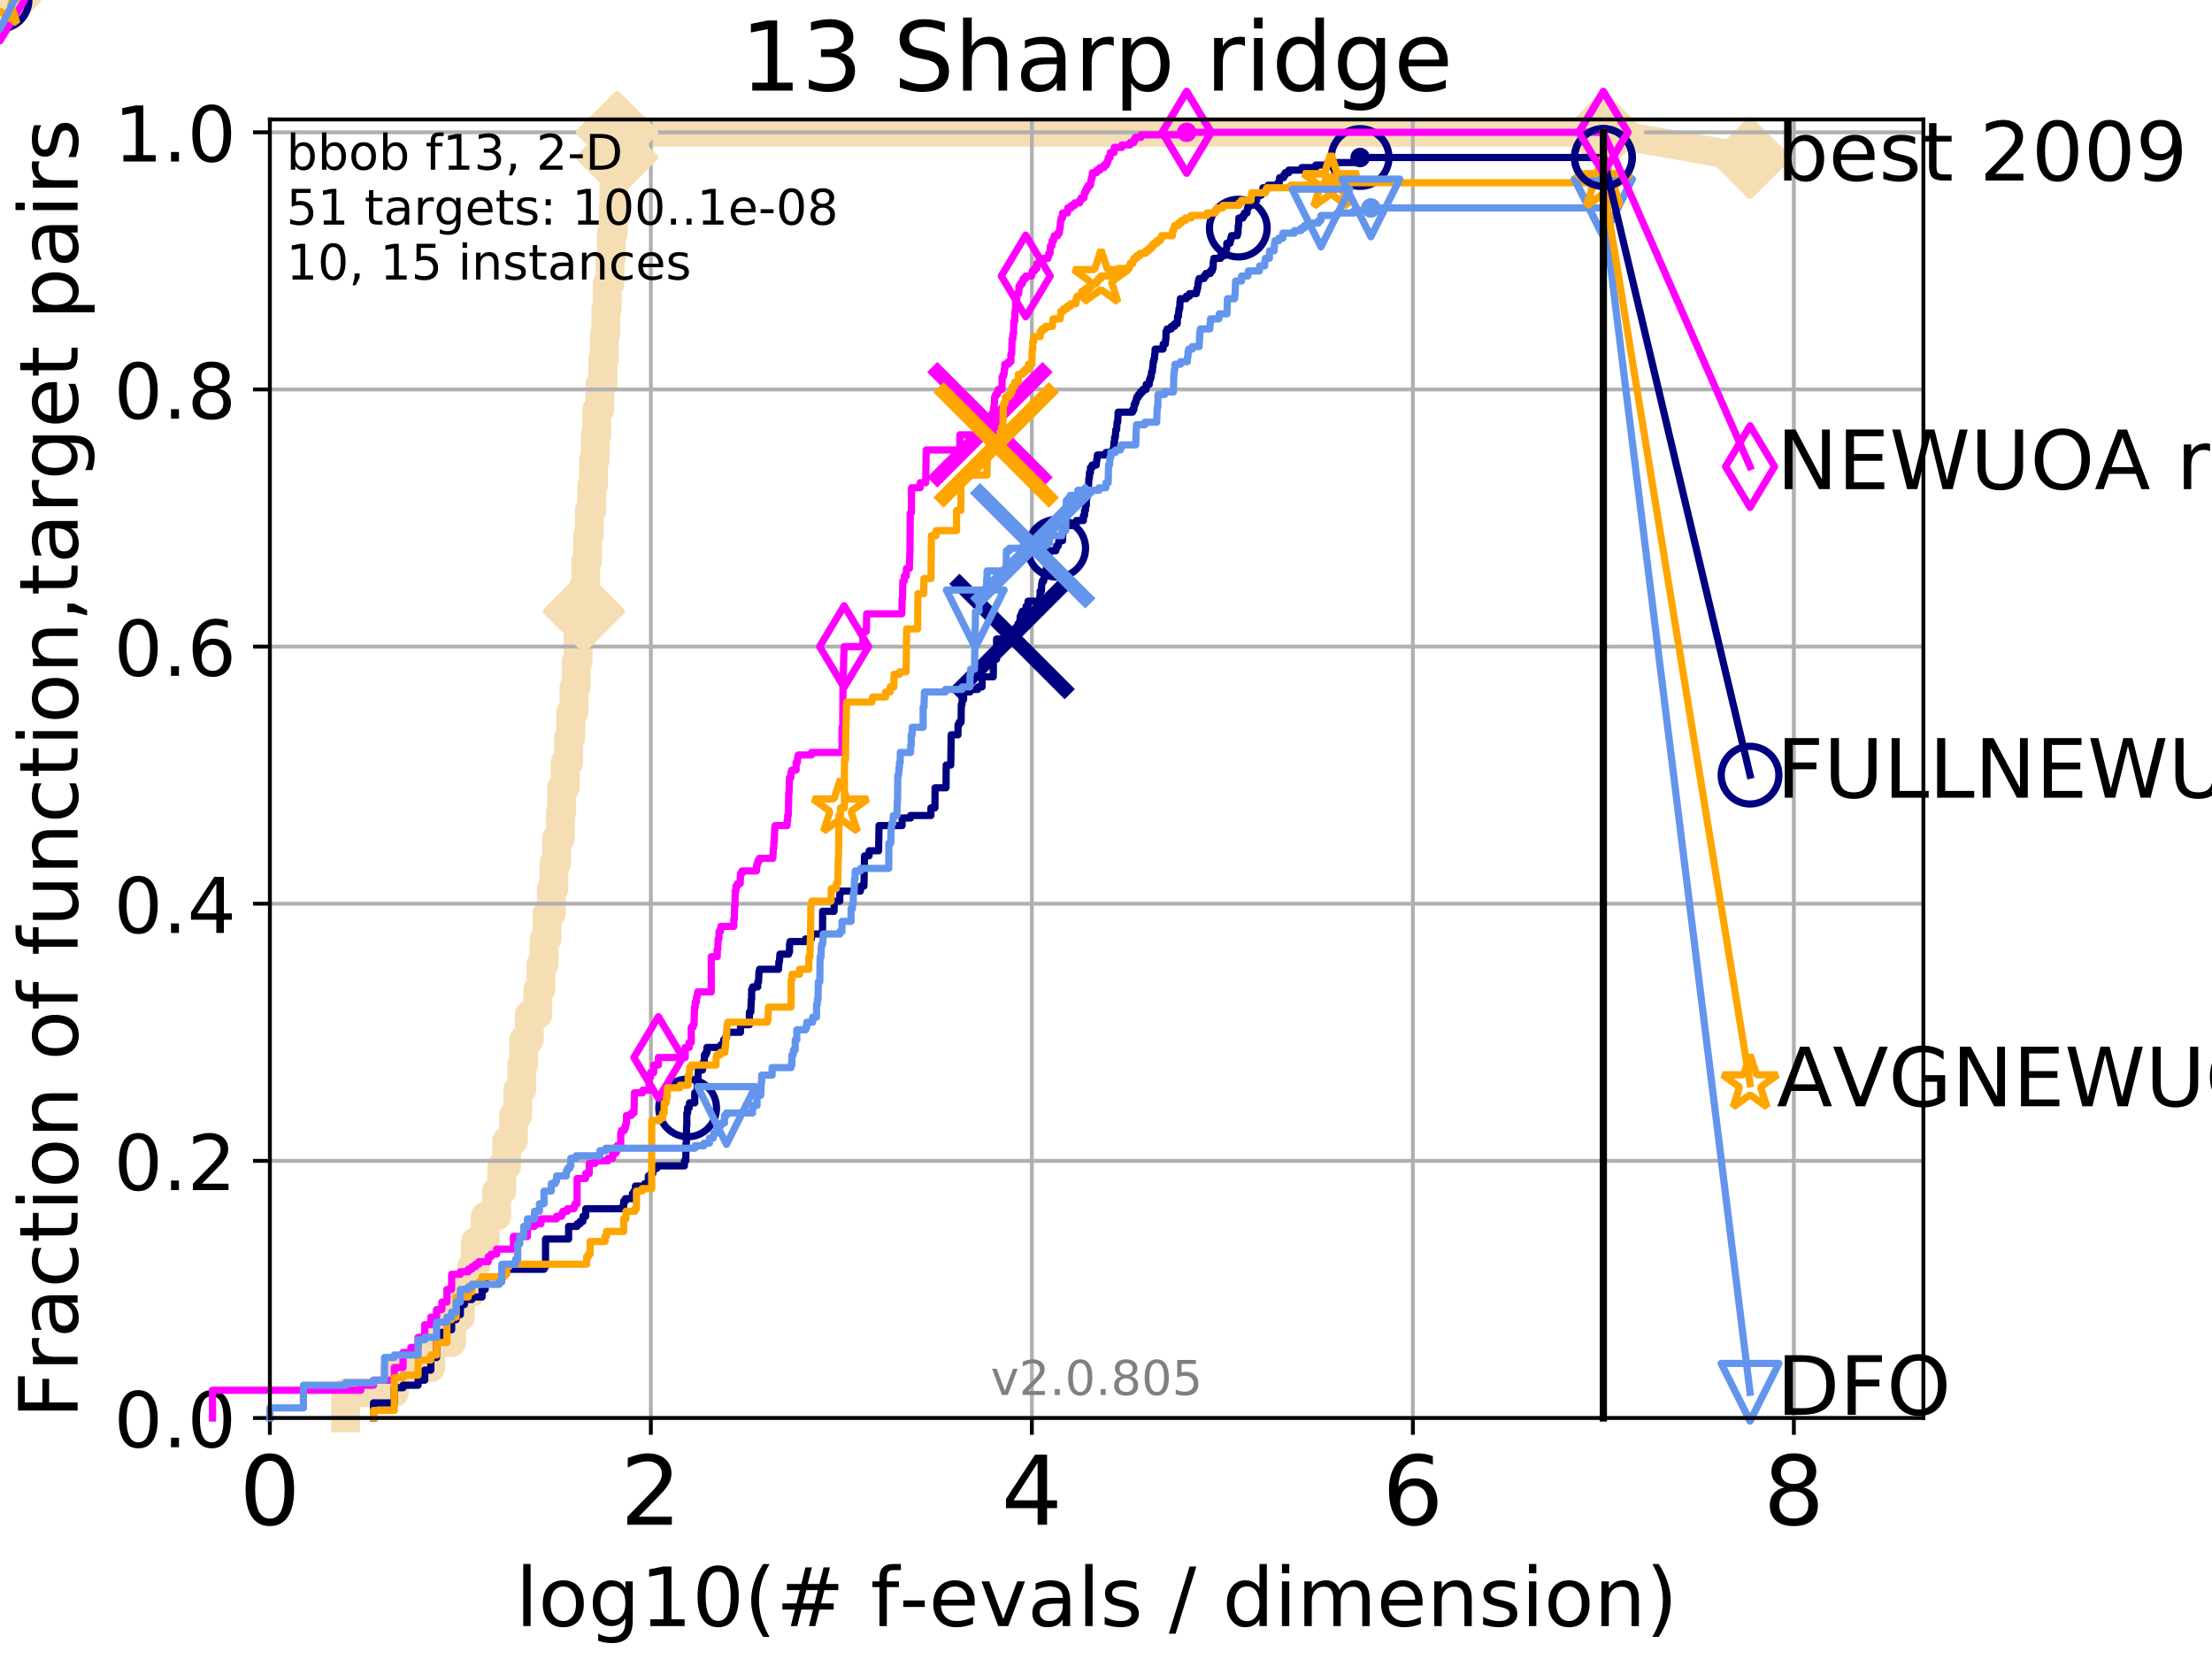 <?xml version="1.0" encoding="utf-8" standalone="no"?>
<!DOCTYPE svg PUBLIC "-//W3C//DTD SVG 1.1//EN"
  "http://www.w3.org/Graphics/SVG/1.1/DTD/svg11.dtd">
<!-- Created with matplotlib (http://matplotlib.org/) -->
<svg height="345pt" version="1.1" viewBox="0 0 460 345" width="460pt" xmlns="http://www.w3.org/2000/svg" xmlns:xlink="http://www.w3.org/1999/xlink">
 <defs>
  <style type="text/css">
*{stroke-linecap:butt;stroke-linejoin:round;}
  </style>
 </defs>
 <g id="figure_1">
  <g id="patch_1">
   <path d="M 0 345.6 
L 460.8 345.6 
L 460.8 0 
L 0 0 
z
" style="fill:#ffffff;"/>
  </g>
  <g id="axes_1">
   <g id="patch_2">
    <path d="M 56.12 294.88 
L 399.984 294.88 
L 399.984 24.84 
L 56.12 24.84 
z
" style="fill:#ffffff;"/>
   </g>
   <g id="line2d_1">
    <path d="M 71.885 294.88 
L 71.885 289.638 
L 81.997 289.638 
L 81.997 284.395 
L 89.599 284.395 
L 89.599 279.153 
L 93.923 279.153 
L 93.923 273.91 
L 95.736 273.91 
L 95.736 268.668 
L 98.14 268.668 
L 98.14 263.425 
L 98.872 263.425 
L 98.872 258.183 
L 100.899 258.183 
L 100.899 252.94 
L 103.276 252.94 
L 103.276 247.698 
L 104.351 247.698 
L 104.351 242.455 
L 105.364 242.455 
L 105.364 237.213 
L 106.779 237.213 
L 106.779 231.97 
L 107.661 231.97 
L 107.661 226.728 
L 108.501 226.728 
L 108.501 221.485 
L 108.905 221.485 
L 108.905 216.243 
L 110.066 216.243 
L 110.066 211 
L 111.841 211 
L 111.841 205.758 
L 112.503 205.758 
L 112.503 200.515 
L 113.14 200.515 
L 113.14 195.273 
L 113.755 195.273 
L 113.755 190.03 
L 114.637 190.03 
L 114.637 184.788 
L 115.201 184.788 
L 115.201 179.546 
L 115.748 179.546 
L 115.748 174.303 
L 116.536 174.303 
L 116.536 169.061 
L 116.791 169.061 
L 116.791 163.818 
L 117.533 163.818 
L 117.533 158.576 
L 118.245 158.576 
L 118.245 153.333 
L 118.704 153.333 
L 118.704 148.091 
L 119.37 148.091 
L 119.37 142.848 
L 119.8 142.848 
L 119.8 137.606 
L 120.22 137.606 
L 120.22 132.363 
L 121.03 132.363 
L 121.03 127.121 
L 121.421 127.121 
L 121.421 121.878 
L 121.803 121.878 
L 121.803 116.636 
L 122.177 116.636 
L 122.177 111.393 
L 122.543 111.393 
L 122.543 106.151 
L 123.078 106.151 
L 123.078 100.908 
L 123.426 100.908 
L 123.426 95.666 
L 123.767 95.666 
L 123.767 90.423 
L 124.101 90.423 
L 124.101 85.181 
L 124.75 85.181 
L 124.75 79.938 
L 125.376 79.938 
L 125.376 74.696 
L 125.68 74.696 
L 125.68 69.453 
L 125.979 69.453 
L 125.979 64.211 
L 126.273 64.211 
L 126.273 58.969 
L 126.847 58.969 
L 126.847 53.726 
L 127.127 53.726 
L 127.127 48.484 
L 127.538 48.484 
L 127.538 43.241 
L 127.673 43.241 
L 127.673 37.999 
L 127.94 37.999 
L 127.94 32.756 
L 128.332 32.756 
L 128.332 27.514 
L 333.43 27.514 
" style="fill:none;stroke:#f5deb3;stroke-linecap:square;stroke-width:6;"/>
   </g>
   <g id="line2d_2">
    <path d="M 0 0 
" style="fill:none;stroke:#f5deb3;stroke-linecap:square;stroke-width:6;"/>
    <defs>
     <path d="M -0 7.778 
L 7.778 0 
L 0 -7.778 
L -7.778 -0 
z
" id="m6f85743592" style="stroke:#f5deb3;stroke-linejoin:miter;stroke-width:1.5;"/>
    </defs>
    <g>
     <use style="fill:#f5deb3;stroke:#f5deb3;stroke-linejoin:miter;stroke-width:1.5;" x="0" xlink:href="#m6f85743592" y="0"/>
    </g>
   </g>
   <g id="line2d_3">
    <path d="M 333.43 27.514 
L 363.934 32.861 
" style="fill:none;stroke:#f5deb3;stroke-linecap:square;stroke-width:6;"/>
    <g>
     <use style="fill:#f5deb3;stroke:#f5deb3;stroke-linejoin:miter;stroke-width:1.5;" x="333.43" xlink:href="#m6f85743592" y="27.514"/>
     <use style="fill:#f5deb3;stroke:#f5deb3;stroke-linejoin:miter;stroke-width:1.5;" x="363.934" xlink:href="#m6f85743592" y="32.861"/>
    </g>
   </g>
   <g id="matplotlib.axis_1">
    <g id="xtick_1">
     <g id="line2d_4">
      <path clip-path="url(#pb89d429abc)" d="M 56.12 294.88 
L 56.12 24.84 
" style="fill:none;stroke:#b0b0b0;stroke-linecap:square;stroke-width:0.8;"/>
     </g>
     <g id="line2d_5">
      <defs>
       <path d="M 0 0 
L 0 3.5 
" id="mc6a4dadd1f" style="stroke:#000000;stroke-width:0.8;"/>
      </defs>
      <g>
       <use style="stroke:#000000;stroke-width:0.8;" x="56.12" xlink:href="#mc6a4dadd1f" y="294.88"/>
      </g>
     </g>
     <g id="text_1">
      <!-- 0 -->
      <defs>
       <path d="M 31.781 66.406 
Q 24.172 66.406 20.328 58.906 
Q 16.5 51.422 16.5 36.375 
Q 16.5 21.391 20.328 13.891 
Q 24.172 6.391 31.781 6.391 
Q 39.453 6.391 43.281 13.891 
Q 47.125 21.391 47.125 36.375 
Q 47.125 51.422 43.281 58.906 
Q 39.453 66.406 31.781 66.406 
z
M 31.781 74.219 
Q 44.047 74.219 50.516 64.516 
Q 56.984 54.828 56.984 36.375 
Q 56.984 17.969 50.516 8.266 
Q 44.047 -1.422 31.781 -1.422 
Q 19.531 -1.422 13.062 8.266 
Q 6.594 17.969 6.594 36.375 
Q 6.594 54.828 13.062 64.516 
Q 19.531 74.219 31.781 74.219 
z
" id="DejaVuSans-30"/>
      </defs>
      <g transform="translate(49.758 317.077)scale(0.2 -0.2)">
       <use xlink:href="#DejaVuSans-30"/>
      </g>
     </g>
    </g>
    <g id="xtick_2">
     <g id="line2d_6">
      <path clip-path="url(#pb89d429abc)" d="M 135.351 294.88 
L 135.351 24.84 
" style="fill:none;stroke:#b0b0b0;stroke-linecap:square;stroke-width:0.8;"/>
     </g>
     <g id="line2d_7">
      <g>
       <use style="stroke:#000000;stroke-width:0.8;" x="135.351" xlink:href="#mc6a4dadd1f" y="294.88"/>
      </g>
     </g>
     <g id="text_2">
      <!-- 2 -->
      <defs>
       <path d="M 19.188 8.297 
L 53.609 8.297 
L 53.609 0 
L 7.328 0 
L 7.328 8.297 
Q 12.938 14.109 22.625 23.891 
Q 32.328 33.688 34.812 36.531 
Q 39.547 41.844 41.422 45.531 
Q 43.312 49.219 43.312 52.781 
Q 43.312 58.594 39.234 62.25 
Q 35.156 65.922 28.609 65.922 
Q 23.969 65.922 18.812 64.312 
Q 13.672 62.703 7.812 59.422 
L 7.812 69.391 
Q 13.766 71.781 18.938 73 
Q 24.125 74.219 28.422 74.219 
Q 39.75 74.219 46.484 68.547 
Q 53.219 62.891 53.219 53.422 
Q 53.219 48.922 51.531 44.891 
Q 49.859 40.875 45.406 35.406 
Q 44.188 33.984 37.641 27.219 
Q 31.109 20.453 19.188 8.297 
z
" id="DejaVuSans-32"/>
      </defs>
      <g transform="translate(128.989 317.077)scale(0.2 -0.2)">
       <use xlink:href="#DejaVuSans-32"/>
      </g>
     </g>
    </g>
    <g id="xtick_3">
     <g id="line2d_8">
      <path clip-path="url(#pb89d429abc)" d="M 214.583 294.88 
L 214.583 24.84 
" style="fill:none;stroke:#b0b0b0;stroke-linecap:square;stroke-width:0.8;"/>
     </g>
     <g id="line2d_9">
      <g>
       <use style="stroke:#000000;stroke-width:0.8;" x="214.583" xlink:href="#mc6a4dadd1f" y="294.88"/>
      </g>
     </g>
     <g id="text_3">
      <!-- 4 -->
      <defs>
       <path d="M 37.797 64.312 
L 12.891 25.391 
L 37.797 25.391 
z
M 35.203 72.906 
L 47.609 72.906 
L 47.609 25.391 
L 58.016 25.391 
L 58.016 17.188 
L 47.609 17.188 
L 47.609 0 
L 37.797 0 
L 37.797 17.188 
L 4.891 17.188 
L 4.891 26.703 
z
" id="DejaVuSans-34"/>
      </defs>
      <g transform="translate(208.22 317.077)scale(0.2 -0.2)">
       <use xlink:href="#DejaVuSans-34"/>
      </g>
     </g>
    </g>
    <g id="xtick_4">
     <g id="line2d_10">
      <path clip-path="url(#pb89d429abc)" d="M 293.814 294.88 
L 293.814 24.84 
" style="fill:none;stroke:#b0b0b0;stroke-linecap:square;stroke-width:0.8;"/>
     </g>
     <g id="line2d_11">
      <g>
       <use style="stroke:#000000;stroke-width:0.8;" x="293.814" xlink:href="#mc6a4dadd1f" y="294.88"/>
      </g>
     </g>
     <g id="text_4">
      <!-- 6 -->
      <defs>
       <path d="M 33.016 40.375 
Q 26.375 40.375 22.484 35.828 
Q 18.609 31.297 18.609 23.391 
Q 18.609 15.531 22.484 10.953 
Q 26.375 6.391 33.016 6.391 
Q 39.656 6.391 43.531 10.953 
Q 47.406 15.531 47.406 23.391 
Q 47.406 31.297 43.531 35.828 
Q 39.656 40.375 33.016 40.375 
z
M 52.594 71.297 
L 52.594 62.312 
Q 48.875 64.062 45.094 64.984 
Q 41.312 65.922 37.594 65.922 
Q 27.828 65.922 22.672 59.328 
Q 17.531 52.734 16.797 39.406 
Q 19.672 43.656 24.016 45.922 
Q 28.375 48.188 33.594 48.188 
Q 44.578 48.188 50.953 41.516 
Q 57.328 34.859 57.328 23.391 
Q 57.328 12.156 50.688 5.359 
Q 44.047 -1.422 33.016 -1.422 
Q 20.359 -1.422 13.672 8.266 
Q 6.984 17.969 6.984 36.375 
Q 6.984 53.656 15.188 63.938 
Q 23.391 74.219 37.203 74.219 
Q 40.922 74.219 44.703 73.484 
Q 48.484 72.75 52.594 71.297 
z
" id="DejaVuSans-36"/>
      </defs>
      <g transform="translate(287.452 317.077)scale(0.2 -0.2)">
       <use xlink:href="#DejaVuSans-36"/>
      </g>
     </g>
    </g>
    <g id="xtick_5">
     <g id="line2d_12">
      <path clip-path="url(#pb89d429abc)" d="M 373.045 294.88 
L 373.045 24.84 
" style="fill:none;stroke:#b0b0b0;stroke-linecap:square;stroke-width:0.8;"/>
     </g>
     <g id="line2d_13">
      <g>
       <use style="stroke:#000000;stroke-width:0.8;" x="373.045" xlink:href="#mc6a4dadd1f" y="294.88"/>
      </g>
     </g>
     <g id="text_5">
      <!-- 8 -->
      <defs>
       <path d="M 31.781 34.625 
Q 24.75 34.625 20.719 30.859 
Q 16.703 27.094 16.703 20.516 
Q 16.703 13.922 20.719 10.156 
Q 24.75 6.391 31.781 6.391 
Q 38.812 6.391 42.859 10.172 
Q 46.922 13.969 46.922 20.516 
Q 46.922 27.094 42.891 30.859 
Q 38.875 34.625 31.781 34.625 
z
M 21.922 38.812 
Q 15.578 40.375 12.031 44.719 
Q 8.5 49.078 8.5 55.328 
Q 8.5 64.062 14.719 69.141 
Q 20.953 74.219 31.781 74.219 
Q 42.672 74.219 48.875 69.141 
Q 55.078 64.062 55.078 55.328 
Q 55.078 49.078 51.531 44.719 
Q 48 40.375 41.703 38.812 
Q 48.828 37.156 52.797 32.312 
Q 56.781 27.484 56.781 20.516 
Q 56.781 9.906 50.312 4.234 
Q 43.844 -1.422 31.781 -1.422 
Q 19.734 -1.422 13.25 4.234 
Q 6.781 9.906 6.781 20.516 
Q 6.781 27.484 10.781 32.312 
Q 14.797 37.156 21.922 38.812 
z
M 18.312 54.391 
Q 18.312 48.734 21.844 45.562 
Q 25.391 42.391 31.781 42.391 
Q 38.141 42.391 41.719 45.562 
Q 45.312 48.734 45.312 54.391 
Q 45.312 60.062 41.719 63.234 
Q 38.141 66.406 31.781 66.406 
Q 25.391 66.406 21.844 63.234 
Q 18.312 60.062 18.312 54.391 
z
" id="DejaVuSans-38"/>
      </defs>
      <g transform="translate(366.683 317.077)scale(0.2 -0.2)">
       <use xlink:href="#DejaVuSans-38"/>
      </g>
     </g>
    </g>
    <g id="text_6">
     <!-- log10(# f-evals / dimension) -->
     <defs>
      <path d="M 9.422 75.984 
L 18.406 75.984 
L 18.406 0 
L 9.422 0 
z
" id="DejaVuSans-6c"/>
      <path d="M 30.609 48.391 
Q 23.391 48.391 19.188 42.75 
Q 14.984 37.109 14.984 27.297 
Q 14.984 17.484 19.156 11.844 
Q 23.344 6.203 30.609 6.203 
Q 37.797 6.203 41.984 11.859 
Q 46.188 17.531 46.188 27.297 
Q 46.188 37.016 41.984 42.703 
Q 37.797 48.391 30.609 48.391 
z
M 30.609 56 
Q 42.328 56 49.016 48.375 
Q 55.719 40.766 55.719 27.297 
Q 55.719 13.875 49.016 6.219 
Q 42.328 -1.422 30.609 -1.422 
Q 18.844 -1.422 12.172 6.219 
Q 5.516 13.875 5.516 27.297 
Q 5.516 40.766 12.172 48.375 
Q 18.844 56 30.609 56 
z
" id="DejaVuSans-6f"/>
      <path d="M 45.406 27.984 
Q 45.406 37.75 41.375 43.109 
Q 37.359 48.484 30.078 48.484 
Q 22.859 48.484 18.828 43.109 
Q 14.797 37.75 14.797 27.984 
Q 14.797 18.266 18.828 12.891 
Q 22.859 7.516 30.078 7.516 
Q 37.359 7.516 41.375 12.891 
Q 45.406 18.266 45.406 27.984 
z
M 54.391 6.781 
Q 54.391 -7.172 48.188 -13.984 
Q 42 -20.797 29.203 -20.797 
Q 24.469 -20.797 20.266 -20.094 
Q 16.062 -19.391 12.109 -17.922 
L 12.109 -9.188 
Q 16.062 -11.328 19.922 -12.344 
Q 23.781 -13.375 27.781 -13.375 
Q 36.625 -13.375 41.016 -8.766 
Q 45.406 -4.156 45.406 5.172 
L 45.406 9.625 
Q 42.625 4.781 38.281 2.391 
Q 33.938 0 27.875 0 
Q 17.828 0 11.672 7.656 
Q 5.516 15.328 5.516 27.984 
Q 5.516 40.672 11.672 48.328 
Q 17.828 56 27.875 56 
Q 33.938 56 38.281 53.609 
Q 42.625 51.219 45.406 46.391 
L 45.406 54.688 
L 54.391 54.688 
z
" id="DejaVuSans-67"/>
      <path d="M 12.406 8.297 
L 28.516 8.297 
L 28.516 63.922 
L 10.984 60.406 
L 10.984 69.391 
L 28.422 72.906 
L 38.281 72.906 
L 38.281 8.297 
L 54.391 8.297 
L 54.391 0 
L 12.406 0 
z
" id="DejaVuSans-31"/>
      <path d="M 31 75.875 
Q 24.469 64.656 21.281 53.656 
Q 18.109 42.672 18.109 31.391 
Q 18.109 20.125 21.312 9.062 
Q 24.516 -2 31 -13.188 
L 23.188 -13.188 
Q 15.875 -1.703 12.234 9.375 
Q 8.594 20.453 8.594 31.391 
Q 8.594 42.281 12.203 53.312 
Q 15.828 64.359 23.188 75.875 
z
" id="DejaVuSans-28"/>
      <path d="M 51.125 44 
L 36.922 44 
L 32.812 27.688 
L 47.125 27.688 
z
M 43.797 71.781 
L 38.719 51.516 
L 52.984 51.516 
L 58.109 71.781 
L 65.922 71.781 
L 60.891 51.516 
L 76.125 51.516 
L 76.125 44 
L 58.984 44 
L 54.984 27.688 
L 70.516 27.688 
L 70.516 20.219 
L 53.078 20.219 
L 48 0 
L 40.188 0 
L 45.219 20.219 
L 30.906 20.219 
L 25.875 0 
L 18.016 0 
L 23.094 20.219 
L 7.719 20.219 
L 7.719 27.688 
L 24.906 27.688 
L 29 44 
L 13.281 44 
L 13.281 51.516 
L 30.906 51.516 
L 35.891 71.781 
z
" id="DejaVuSans-23"/>
      <path id="DejaVuSans-20"/>
      <path d="M 37.109 75.984 
L 37.109 68.5 
L 28.516 68.5 
Q 23.688 68.5 21.797 66.547 
Q 19.922 64.594 19.922 59.516 
L 19.922 54.688 
L 34.719 54.688 
L 34.719 47.703 
L 19.922 47.703 
L 19.922 0 
L 10.891 0 
L 10.891 47.703 
L 2.297 47.703 
L 2.297 54.688 
L 10.891 54.688 
L 10.891 58.5 
Q 10.891 67.625 15.141 71.797 
Q 19.391 75.984 28.609 75.984 
z
" id="DejaVuSans-66"/>
      <path d="M 4.891 31.391 
L 31.203 31.391 
L 31.203 23.391 
L 4.891 23.391 
z
" id="DejaVuSans-2d"/>
      <path d="M 56.203 29.594 
L 56.203 25.203 
L 14.891 25.203 
Q 15.484 15.922 20.484 11.062 
Q 25.484 6.203 34.422 6.203 
Q 39.594 6.203 44.453 7.469 
Q 49.312 8.734 54.109 11.281 
L 54.109 2.781 
Q 49.266 0.734 44.188 -0.344 
Q 39.109 -1.422 33.891 -1.422 
Q 20.797 -1.422 13.156 6.188 
Q 5.516 13.812 5.516 26.812 
Q 5.516 40.234 12.766 48.109 
Q 20.016 56 32.328 56 
Q 43.359 56 49.781 48.891 
Q 56.203 41.797 56.203 29.594 
z
M 47.219 32.234 
Q 47.125 39.594 43.094 43.984 
Q 39.062 48.391 32.422 48.391 
Q 24.906 48.391 20.391 44.141 
Q 15.875 39.891 15.188 32.172 
z
" id="DejaVuSans-65"/>
      <path d="M 2.984 54.688 
L 12.5 54.688 
L 29.594 8.797 
L 46.688 54.688 
L 56.203 54.688 
L 35.688 0 
L 23.484 0 
z
" id="DejaVuSans-76"/>
      <path d="M 34.281 27.484 
Q 23.391 27.484 19.188 25 
Q 14.984 22.516 14.984 16.5 
Q 14.984 11.719 18.141 8.906 
Q 21.297 6.109 26.703 6.109 
Q 34.188 6.109 38.703 11.406 
Q 43.219 16.703 43.219 25.484 
L 43.219 27.484 
z
M 52.203 31.203 
L 52.203 0 
L 43.219 0 
L 43.219 8.297 
Q 40.141 3.328 35.547 0.953 
Q 30.953 -1.422 24.312 -1.422 
Q 15.922 -1.422 10.953 3.297 
Q 6 8.016 6 15.922 
Q 6 25.141 12.172 29.828 
Q 18.359 34.516 30.609 34.516 
L 43.219 34.516 
L 43.219 35.406 
Q 43.219 41.609 39.141 45 
Q 35.062 48.391 27.688 48.391 
Q 23 48.391 18.547 47.266 
Q 14.109 46.141 10.016 43.891 
L 10.016 52.203 
Q 14.938 54.109 19.578 55.047 
Q 24.219 56 28.609 56 
Q 40.484 56 46.344 49.844 
Q 52.203 43.703 52.203 31.203 
z
" id="DejaVuSans-61"/>
      <path d="M 44.281 53.078 
L 44.281 44.578 
Q 40.484 46.531 36.375 47.5 
Q 32.281 48.484 27.875 48.484 
Q 21.188 48.484 17.844 46.438 
Q 14.5 44.391 14.5 40.281 
Q 14.5 37.156 16.891 35.375 
Q 19.281 33.594 26.516 31.984 
L 29.594 31.297 
Q 39.156 29.25 43.188 25.516 
Q 47.219 21.781 47.219 15.094 
Q 47.219 7.469 41.188 3.016 
Q 35.156 -1.422 24.609 -1.422 
Q 20.219 -1.422 15.453 -0.562 
Q 10.688 0.297 5.422 2 
L 5.422 11.281 
Q 10.406 8.688 15.234 7.391 
Q 20.062 6.109 24.812 6.109 
Q 31.156 6.109 34.562 8.281 
Q 37.984 10.453 37.984 14.406 
Q 37.984 18.062 35.516 20.016 
Q 33.062 21.969 24.703 23.781 
L 21.578 24.516 
Q 13.234 26.266 9.516 29.906 
Q 5.812 33.547 5.812 39.891 
Q 5.812 47.609 11.281 51.797 
Q 16.75 56 26.812 56 
Q 31.781 56 36.172 55.266 
Q 40.578 54.547 44.281 53.078 
z
" id="DejaVuSans-73"/>
      <path d="M 25.391 72.906 
L 33.688 72.906 
L 8.297 -9.281 
L 0 -9.281 
z
" id="DejaVuSans-2f"/>
      <path d="M 45.406 46.391 
L 45.406 75.984 
L 54.391 75.984 
L 54.391 0 
L 45.406 0 
L 45.406 8.203 
Q 42.578 3.328 38.25 0.953 
Q 33.938 -1.422 27.875 -1.422 
Q 17.969 -1.422 11.734 6.484 
Q 5.516 14.406 5.516 27.297 
Q 5.516 40.188 11.734 48.094 
Q 17.969 56 27.875 56 
Q 33.938 56 38.25 53.625 
Q 42.578 51.266 45.406 46.391 
z
M 14.797 27.297 
Q 14.797 17.391 18.875 11.75 
Q 22.953 6.109 30.078 6.109 
Q 37.203 6.109 41.297 11.75 
Q 45.406 17.391 45.406 27.297 
Q 45.406 37.203 41.297 42.844 
Q 37.203 48.484 30.078 48.484 
Q 22.953 48.484 18.875 42.844 
Q 14.797 37.203 14.797 27.297 
z
" id="DejaVuSans-64"/>
      <path d="M 9.422 54.688 
L 18.406 54.688 
L 18.406 0 
L 9.422 0 
z
M 9.422 75.984 
L 18.406 75.984 
L 18.406 64.594 
L 9.422 64.594 
z
" id="DejaVuSans-69"/>
      <path d="M 52 44.188 
Q 55.375 50.25 60.062 53.125 
Q 64.75 56 71.094 56 
Q 79.641 56 84.281 50.016 
Q 88.922 44.047 88.922 33.016 
L 88.922 0 
L 79.891 0 
L 79.891 32.719 
Q 79.891 40.578 77.094 44.375 
Q 74.312 48.188 68.609 48.188 
Q 61.625 48.188 57.562 43.547 
Q 53.516 38.922 53.516 30.906 
L 53.516 0 
L 44.484 0 
L 44.484 32.719 
Q 44.484 40.625 41.703 44.406 
Q 38.922 48.188 33.109 48.188 
Q 26.219 48.188 22.156 43.531 
Q 18.109 38.875 18.109 30.906 
L 18.109 0 
L 9.078 0 
L 9.078 54.688 
L 18.109 54.688 
L 18.109 46.188 
Q 21.188 51.219 25.484 53.609 
Q 29.781 56 35.688 56 
Q 41.656 56 45.828 52.969 
Q 50 49.953 52 44.188 
z
" id="DejaVuSans-6d"/>
      <path d="M 54.891 33.016 
L 54.891 0 
L 45.906 0 
L 45.906 32.719 
Q 45.906 40.484 42.875 44.328 
Q 39.844 48.188 33.797 48.188 
Q 26.516 48.188 22.312 43.547 
Q 18.109 38.922 18.109 30.906 
L 18.109 0 
L 9.078 0 
L 9.078 54.688 
L 18.109 54.688 
L 18.109 46.188 
Q 21.344 51.125 25.703 53.562 
Q 30.078 56 35.797 56 
Q 45.219 56 50.047 50.172 
Q 54.891 44.344 54.891 33.016 
z
" id="DejaVuSans-6e"/>
      <path d="M 8.016 75.875 
L 15.828 75.875 
Q 23.141 64.359 26.781 53.312 
Q 30.422 42.281 30.422 31.391 
Q 30.422 20.453 26.781 9.375 
Q 23.141 -1.703 15.828 -13.188 
L 8.016 -13.188 
Q 14.5 -2 17.703 9.062 
Q 20.906 20.125 20.906 31.391 
Q 20.906 42.672 17.703 53.656 
Q 14.5 64.656 8.016 75.875 
z
" id="DejaVuSans-29"/>
     </defs>
     <g transform="translate(107.211 338.154)scale(0.17 -0.17)">
      <use xlink:href="#DejaVuSans-6c"/>
      <use x="27.783" xlink:href="#DejaVuSans-6f"/>
      <use x="88.965" xlink:href="#DejaVuSans-67"/>
      <use x="152.441" xlink:href="#DejaVuSans-31"/>
      <use x="216.064" xlink:href="#DejaVuSans-30"/>
      <use x="279.688" xlink:href="#DejaVuSans-28"/>
      <use x="318.701" xlink:href="#DejaVuSans-23"/>
      <use x="402.49" xlink:href="#DejaVuSans-20"/>
      <use x="434.277" xlink:href="#DejaVuSans-66"/>
      <use x="469.404" xlink:href="#DejaVuSans-2d"/>
      <use x="505.488" xlink:href="#DejaVuSans-65"/>
      <use x="567.012" xlink:href="#DejaVuSans-76"/>
      <use x="626.191" xlink:href="#DejaVuSans-61"/>
      <use x="687.471" xlink:href="#DejaVuSans-6c"/>
      <use x="715.254" xlink:href="#DejaVuSans-73"/>
      <use x="767.354" xlink:href="#DejaVuSans-20"/>
      <use x="799.141" xlink:href="#DejaVuSans-2f"/>
      <use x="832.832" xlink:href="#DejaVuSans-20"/>
      <use x="864.619" xlink:href="#DejaVuSans-64"/>
      <use x="928.096" xlink:href="#DejaVuSans-69"/>
      <use x="955.879" xlink:href="#DejaVuSans-6d"/>
      <use x="1053.291" xlink:href="#DejaVuSans-65"/>
      <use x="1114.814" xlink:href="#DejaVuSans-6e"/>
      <use x="1178.193" xlink:href="#DejaVuSans-73"/>
      <use x="1230.293" xlink:href="#DejaVuSans-69"/>
      <use x="1258.076" xlink:href="#DejaVuSans-6f"/>
      <use x="1319.258" xlink:href="#DejaVuSans-6e"/>
      <use x="1382.637" xlink:href="#DejaVuSans-29"/>
     </g>
    </g>
   </g>
   <g id="matplotlib.axis_2">
    <g id="ytick_1">
     <g id="line2d_14">
      <path clip-path="url(#pb89d429abc)" d="M 56.12 294.88 
L 399.984 294.88 
" style="fill:none;stroke:#b0b0b0;stroke-linecap:square;stroke-width:0.8;"/>
     </g>
     <g id="line2d_15">
      <defs>
       <path d="M 0 0 
L -3.5 0 
" id="m9c93ea918c" style="stroke:#000000;stroke-width:0.8;"/>
      </defs>
      <g>
       <use style="stroke:#000000;stroke-width:0.8;" x="56.12" xlink:href="#m9c93ea918c" y="294.88"/>
      </g>
     </g>
     <g id="text_7">
      <!-- 0.0 -->
      <defs>
       <path d="M 10.688 12.406 
L 21 12.406 
L 21 0 
L 10.688 0 
z
" id="DejaVuSans-2e"/>
      </defs>
      <g transform="translate(23.675 300.959)scale(0.16 -0.16)">
       <use xlink:href="#DejaVuSans-30"/>
       <use x="63.623" xlink:href="#DejaVuSans-2e"/>
       <use x="95.41" xlink:href="#DejaVuSans-30"/>
      </g>
     </g>
    </g>
    <g id="ytick_2">
     <g id="line2d_16">
      <path clip-path="url(#pb89d429abc)" d="M 56.12 241.407 
L 399.984 241.407 
" style="fill:none;stroke:#b0b0b0;stroke-linecap:square;stroke-width:0.8;"/>
     </g>
     <g id="line2d_17">
      <g>
       <use style="stroke:#000000;stroke-width:0.8;" x="56.12" xlink:href="#m9c93ea918c" y="241.407"/>
      </g>
     </g>
     <g id="text_8">
      <!-- 0.2 -->
      <g transform="translate(23.675 247.485)scale(0.16 -0.16)">
       <use xlink:href="#DejaVuSans-30"/>
       <use x="63.623" xlink:href="#DejaVuSans-2e"/>
       <use x="95.41" xlink:href="#DejaVuSans-32"/>
      </g>
     </g>
    </g>
    <g id="ytick_3">
     <g id="line2d_18">
      <path clip-path="url(#pb89d429abc)" d="M 56.12 187.933 
L 399.984 187.933 
" style="fill:none;stroke:#b0b0b0;stroke-linecap:square;stroke-width:0.8;"/>
     </g>
     <g id="line2d_19">
      <g>
       <use style="stroke:#000000;stroke-width:0.8;" x="56.12" xlink:href="#m9c93ea918c" y="187.933"/>
      </g>
     </g>
     <g id="text_9">
      <!-- 0.4 -->
      <g transform="translate(23.675 194.012)scale(0.16 -0.16)">
       <use xlink:href="#DejaVuSans-30"/>
       <use x="63.623" xlink:href="#DejaVuSans-2e"/>
       <use x="95.41" xlink:href="#DejaVuSans-34"/>
      </g>
     </g>
    </g>
    <g id="ytick_4">
     <g id="line2d_20">
      <path clip-path="url(#pb89d429abc)" d="M 56.12 134.46 
L 399.984 134.46 
" style="fill:none;stroke:#b0b0b0;stroke-linecap:square;stroke-width:0.8;"/>
     </g>
     <g id="line2d_21">
      <g>
       <use style="stroke:#000000;stroke-width:0.8;" x="56.12" xlink:href="#m9c93ea918c" y="134.46"/>
      </g>
     </g>
     <g id="text_10">
      <!-- 0.6 -->
      <g transform="translate(23.675 140.539)scale(0.16 -0.16)">
       <use xlink:href="#DejaVuSans-30"/>
       <use x="63.623" xlink:href="#DejaVuSans-2e"/>
       <use x="95.41" xlink:href="#DejaVuSans-36"/>
      </g>
     </g>
    </g>
    <g id="ytick_5">
     <g id="line2d_22">
      <path clip-path="url(#pb89d429abc)" d="M 56.12 80.987 
L 399.984 80.987 
" style="fill:none;stroke:#b0b0b0;stroke-linecap:square;stroke-width:0.8;"/>
     </g>
     <g id="line2d_23">
      <g>
       <use style="stroke:#000000;stroke-width:0.8;" x="56.12" xlink:href="#m9c93ea918c" y="80.987"/>
      </g>
     </g>
     <g id="text_11">
      <!-- 0.8 -->
      <g transform="translate(23.675 87.066)scale(0.16 -0.16)">
       <use xlink:href="#DejaVuSans-30"/>
       <use x="63.623" xlink:href="#DejaVuSans-2e"/>
       <use x="95.41" xlink:href="#DejaVuSans-38"/>
      </g>
     </g>
    </g>
    <g id="ytick_6">
     <g id="line2d_24">
      <path clip-path="url(#pb89d429abc)" d="M 56.12 27.514 
L 399.984 27.514 
" style="fill:none;stroke:#b0b0b0;stroke-linecap:square;stroke-width:0.8;"/>
     </g>
     <g id="line2d_25">
      <g>
       <use style="stroke:#000000;stroke-width:0.8;" x="56.12" xlink:href="#m9c93ea918c" y="27.514"/>
      </g>
     </g>
     <g id="text_12">
      <!-- 1.0 -->
      <g transform="translate(23.675 33.592)scale(0.16 -0.16)">
       <use xlink:href="#DejaVuSans-31"/>
       <use x="63.623" xlink:href="#DejaVuSans-2e"/>
       <use x="95.41" xlink:href="#DejaVuSans-30"/>
      </g>
     </g>
    </g>
    <g id="text_13">
     <!-- Fraction of function,target pairs -->
     <defs>
      <path d="M 9.812 72.906 
L 51.703 72.906 
L 51.703 64.594 
L 19.672 64.594 
L 19.672 43.109 
L 48.578 43.109 
L 48.578 34.812 
L 19.672 34.812 
L 19.672 0 
L 9.812 0 
z
" id="DejaVuSans-46"/>
      <path d="M 41.109 46.297 
Q 39.594 47.172 37.812 47.578 
Q 36.031 48 33.891 48 
Q 26.266 48 22.188 43.047 
Q 18.109 38.094 18.109 28.812 
L 18.109 0 
L 9.078 0 
L 9.078 54.688 
L 18.109 54.688 
L 18.109 46.188 
Q 20.953 51.172 25.484 53.578 
Q 30.031 56 36.531 56 
Q 37.453 56 38.578 55.875 
Q 39.703 55.766 41.062 55.516 
z
" id="DejaVuSans-72"/>
      <path d="M 48.781 52.594 
L 48.781 44.188 
Q 44.969 46.297 41.141 47.344 
Q 37.312 48.391 33.406 48.391 
Q 24.656 48.391 19.812 42.844 
Q 14.984 37.312 14.984 27.297 
Q 14.984 17.281 19.812 11.734 
Q 24.656 6.203 33.406 6.203 
Q 37.312 6.203 41.141 7.25 
Q 44.969 8.297 48.781 10.406 
L 48.781 2.094 
Q 45.016 0.344 40.984 -0.531 
Q 36.969 -1.422 32.422 -1.422 
Q 20.062 -1.422 12.781 6.344 
Q 5.516 14.109 5.516 27.297 
Q 5.516 40.672 12.859 48.328 
Q 20.219 56 33.016 56 
Q 37.156 56 41.109 55.141 
Q 45.062 54.297 48.781 52.594 
z
" id="DejaVuSans-63"/>
      <path d="M 18.312 70.219 
L 18.312 54.688 
L 36.812 54.688 
L 36.812 47.703 
L 18.312 47.703 
L 18.312 18.016 
Q 18.312 11.328 20.141 9.422 
Q 21.969 7.516 27.594 7.516 
L 36.812 7.516 
L 36.812 0 
L 27.594 0 
Q 17.188 0 13.234 3.875 
Q 9.281 7.766 9.281 18.016 
L 9.281 47.703 
L 2.688 47.703 
L 2.688 54.688 
L 9.281 54.688 
L 9.281 70.219 
z
" id="DejaVuSans-74"/>
      <path d="M 8.5 21.578 
L 8.5 54.688 
L 17.484 54.688 
L 17.484 21.922 
Q 17.484 14.156 20.5 10.266 
Q 23.531 6.391 29.594 6.391 
Q 36.859 6.391 41.078 11.031 
Q 45.312 15.672 45.312 23.688 
L 45.312 54.688 
L 54.297 54.688 
L 54.297 0 
L 45.312 0 
L 45.312 8.406 
Q 42.047 3.422 37.719 1 
Q 33.406 -1.422 27.688 -1.422 
Q 18.266 -1.422 13.375 4.438 
Q 8.5 10.297 8.5 21.578 
z
M 31.109 56 
z
" id="DejaVuSans-75"/>
      <path d="M 11.719 12.406 
L 22.016 12.406 
L 22.016 4 
L 14.016 -11.625 
L 7.719 -11.625 
L 11.719 4 
z
" id="DejaVuSans-2c"/>
      <path d="M 18.109 8.203 
L 18.109 -20.797 
L 9.078 -20.797 
L 9.078 54.688 
L 18.109 54.688 
L 18.109 46.391 
Q 20.953 51.266 25.266 53.625 
Q 29.594 56 35.594 56 
Q 45.562 56 51.781 48.094 
Q 58.016 40.188 58.016 27.297 
Q 58.016 14.406 51.781 6.484 
Q 45.562 -1.422 35.594 -1.422 
Q 29.594 -1.422 25.266 0.953 
Q 20.953 3.328 18.109 8.203 
z
M 48.688 27.297 
Q 48.688 37.203 44.609 42.844 
Q 40.531 48.484 33.406 48.484 
Q 26.266 48.484 22.188 42.844 
Q 18.109 37.203 18.109 27.297 
Q 18.109 17.391 22.188 11.75 
Q 26.266 6.109 33.406 6.109 
Q 40.531 6.109 44.609 11.75 
Q 48.688 17.391 48.688 27.297 
z
" id="DejaVuSans-70"/>
     </defs>
     <g transform="translate(16.14 294.999)rotate(-90)scale(0.17 -0.17)">
      <use xlink:href="#DejaVuSans-46"/>
      <use x="57.41" xlink:href="#DejaVuSans-72"/>
      <use x="98.523" xlink:href="#DejaVuSans-61"/>
      <use x="159.803" xlink:href="#DejaVuSans-63"/>
      <use x="214.783" xlink:href="#DejaVuSans-74"/>
      <use x="253.992" xlink:href="#DejaVuSans-69"/>
      <use x="281.775" xlink:href="#DejaVuSans-6f"/>
      <use x="342.957" xlink:href="#DejaVuSans-6e"/>
      <use x="406.336" xlink:href="#DejaVuSans-20"/>
      <use x="438.123" xlink:href="#DejaVuSans-6f"/>
      <use x="499.305" xlink:href="#DejaVuSans-66"/>
      <use x="534.51" xlink:href="#DejaVuSans-20"/>
      <use x="566.297" xlink:href="#DejaVuSans-66"/>
      <use x="601.502" xlink:href="#DejaVuSans-75"/>
      <use x="664.881" xlink:href="#DejaVuSans-6e"/>
      <use x="728.26" xlink:href="#DejaVuSans-63"/>
      <use x="783.24" xlink:href="#DejaVuSans-74"/>
      <use x="822.449" xlink:href="#DejaVuSans-69"/>
      <use x="850.232" xlink:href="#DejaVuSans-6f"/>
      <use x="911.414" xlink:href="#DejaVuSans-6e"/>
      <use x="974.793" xlink:href="#DejaVuSans-2c"/>
      <use x="1006.58" xlink:href="#DejaVuSans-74"/>
      <use x="1045.789" xlink:href="#DejaVuSans-61"/>
      <use x="1107.068" xlink:href="#DejaVuSans-72"/>
      <use x="1148.166" xlink:href="#DejaVuSans-67"/>
      <use x="1211.643" xlink:href="#DejaVuSans-65"/>
      <use x="1273.166" xlink:href="#DejaVuSans-74"/>
      <use x="1312.375" xlink:href="#DejaVuSans-20"/>
      <use x="1344.162" xlink:href="#DejaVuSans-70"/>
      <use x="1407.639" xlink:href="#DejaVuSans-61"/>
      <use x="1468.918" xlink:href="#DejaVuSans-69"/>
      <use x="1496.701" xlink:href="#DejaVuSans-72"/>
      <use x="1537.814" xlink:href="#DejaVuSans-73"/>
     </g>
    </g>
   </g>
   <g id="line2d_26">
    <defs>
     <path d="M 0 1.5 
C 0.398 1.5 0.779 1.342 1.061 1.061 
C 1.342 0.779 1.5 0.398 1.5 0 
C 1.5 -0.398 1.342 -0.779 1.061 -1.061 
C 0.779 -1.342 0.398 -1.5 0 -1.5 
C -0.398 -1.5 -0.779 -1.342 -1.061 -1.061 
C -1.342 -0.779 -1.5 -0.398 -1.5 0 
C -1.5 0.398 -1.342 0.779 -1.061 1.061 
C -0.779 1.342 -0.398 1.5 0 1.5 
z
" id="m02238126e7" style="stroke:#f5deb3;"/>
    </defs>
    <g>
     <use style="fill:#f5deb3;stroke:#f5deb3;" x="128.332" xlink:href="#m02238126e7" y="27.514"/>
     <use style="fill:#f5deb3;stroke:#f5deb3;" x="128.332" xlink:href="#m02238126e7" y="27.514"/>
    </g>
   </g>
   <g id="line2d_27">
    <g>
     <use style="fill:#f5deb3;stroke:#f5deb3;stroke-linejoin:miter;stroke-width:1.5;" x="121.421" xlink:href="#m6f85743592" y="127.121"/>
     <use style="fill:#f5deb3;stroke:#f5deb3;stroke-linejoin:miter;stroke-width:1.5;" x="128.332" xlink:href="#m6f85743592" y="32.756"/>
     <use style="fill:#f5deb3;stroke:#f5deb3;stroke-linejoin:miter;stroke-width:1.5;" x="128.332" xlink:href="#m6f85743592" y="27.514"/>
     <use style="fill:#f5deb3;stroke:#f5deb3;stroke-linejoin:miter;stroke-width:1.5;" x="128.332" xlink:href="#m6f85743592" y="27.514"/>
     <use style="fill:#f5deb3;stroke:#f5deb3;stroke-linejoin:miter;stroke-width:1.5;" x="333.43" xlink:href="#m6f85743592" y="27.514"/>
    </g>
   </g>
   <g id="line2d_28">
    <defs>
     <path d="M 0 1.5 
C 0.398 1.5 0.779 1.342 1.061 1.061 
C 1.342 0.779 1.5 0.398 1.5 0 
C 1.5 -0.398 1.342 -0.779 1.061 -1.061 
C 0.779 -1.342 0.398 -1.5 0 -1.5 
C -0.398 -1.5 -0.779 -1.342 -1.061 -1.061 
C -1.342 -0.779 -1.5 -0.398 -1.5 0 
C -1.5 0.398 -1.342 0.779 -1.061 1.061 
C -0.779 1.342 -0.398 1.5 0 1.5 
z
" id="me82a6713f1" style="stroke:#000080;"/>
    </defs>
    <g>
     <use style="fill:#000080;stroke:#000080;" x="282.85" xlink:href="#me82a6713f1" y="32.756"/>
     <use style="fill:#000080;stroke:#000080;" x="282.85" xlink:href="#me82a6713f1" y="32.756"/>
    </g>
   </g>
   <g id="line2d_29">
    <path d="M 77.674 294.88 
L 77.674 291.735 
L 81.997 291.735 
L 81.997 288.589 
L 83.81 288.589 
L 83.81 288.065 
L 86.947 288.065 
L 86.947 287.016 
L 88.324 287.016 
L 88.324 284.919 
L 89.599 284.919 
L 89.599 282.298 
L 90.786 282.298 
L 90.786 278.628 
L 91.897 278.628 
L 91.897 277.056 
L 92.94 277.056 
L 92.94 276.531 
L 93.923 276.531 
L 93.923 274.434 
L 94.853 274.434 
L 94.853 273.386 
L 95.736 273.386 
L 95.736 271.289 
L 96.575 271.289 
L 96.575 270.24 
L 98.14 270.24 
L 98.14 269.716 
L 100.25 269.716 
L 100.25 268.143 
L 100.899 268.143 
L 100.899 265.522 
L 104.351 265.522 
L 104.351 264.474 
L 105.364 264.474 
L 105.364 263.949 
L 113.14 263.949 
L 113.14 263.425 
L 113.45 263.425 
L 113.45 257.658 
L 118.245 257.658 
L 118.245 255.037 
L 120.012 255.037 
L 120.012 254.513 
L 120.63 254.513 
L 120.63 253.989 
L 121.226 253.989 
L 121.226 252.94 
L 121.803 252.94 
L 121.803 251.367 
L 129.459 251.367 
L 129.459 250.843 
L 129.699 250.843 
L 129.699 249.795 
L 130.054 249.795 
L 130.054 249.27 
L 131.512 249.27 
L 131.512 248.222 
L 131.832 248.222 
L 131.832 247.698 
L 132.146 247.698 
L 132.146 246.649 
L 134.103 246.649 
L 134.103 246.125 
L 134.827 246.125 
L 134.827 244.552 
L 135.351 244.552 
L 135.351 244.028 
L 135.776 244.028 
L 135.776 242.979 
L 136.596 242.979 
L 136.596 242.455 
L 142.327 242.455 
L 142.327 241.407 
L 142.612 241.407 
L 142.668 237.737 
L 142.724 237.737 
L 142.78 234.067 
L 142.836 234.067 
L 142.836 231.446 
L 143.002 231.446 
L 143.002 230.398 
L 143.33 230.398 
L 143.384 229.349 
L 144.481 229.349 
L 144.481 227.252 
L 144.979 227.252 
L 144.979 224.631 
L 145.126 224.631 
L 145.223 222.534 
L 146.074 222.534 
L 146.074 222.01 
L 146.212 222.01 
L 146.212 220.961 
L 146.44 220.961 
L 146.485 219.388 
L 146.797 219.388 
L 146.797 218.864 
L 147.017 218.864 
L 147.017 217.816 
L 149.904 217.816 
L 149.904 217.291 
L 150.378 217.291 
L 150.485 216.243 
L 150.873 216.243 
L 150.873 215.719 
L 151.116 215.719 
L 151.15 214.67 
L 153.993 214.67 
L 153.993 213.097 
L 155.84 213.097 
L 155.84 210.476 
L 156.126 210.476 
L 156.228 207.855 
L 156.305 207.855 
L 156.305 205.758 
L 156.507 205.758 
L 156.507 205.234 
L 157.58 205.234 
L 157.58 204.185 
L 157.744 204.185 
L 157.838 202.088 
L 157.954 202.088 
L 157.954 201.564 
L 161.904 201.564 
L 161.977 199.991 
L 162.086 199.991 
L 162.195 198.418 
L 164.012 198.418 
L 164.012 197.894 
L 164.189 197.894 
L 164.189 196.321 
L 164.302 196.321 
L 164.302 195.797 
L 167.502 195.797 
L 167.502 195.273 
L 168.732 195.273 
L 168.794 194.224 
L 171.042 194.224 
L 171.074 189.506 
L 173.439 189.506 
L 173.514 187.409 
L 174.628 187.409 
L 174.646 185.836 
L 174.794 185.836 
L 174.794 185.312 
L 178.923 185.312 
L 179.032 184.264 
L 179.665 184.264 
L 179.77 178.497 
L 179.789 178.497 
L 179.789 177.973 
L 180.725 177.973 
L 180.768 176.924 
L 182.711 176.924 
L 182.799 171.682 
L 187.596 171.682 
L 187.621 170.109 
L 189.357 170.109 
L 189.357 169.585 
L 193.591 169.585 
L 193.591 168.012 
L 194.427 168.012 
L 194.458 163.818 
L 196.731 163.818 
L 196.77 159.1 
L 197.719 159.1 
L 197.804 152.809 
L 199.216 152.809 
L 199.23 150.712 
L 199.474 150.712 
L 199.474 150.188 
L 199.867 150.188 
L 199.908 146.518 
L 200.066 146.518 
L 200.078 145.469 
L 200.385 145.469 
L 200.405 143.897 
L 201.722 143.897 
L 201.722 143.372 
L 203.332 143.372 
L 203.332 142.848 
L 204.223 142.848 
L 204.239 140.751 
L 206.555 140.751 
L 206.59 137.081 
L 207.24 137.081 
L 207.252 132.887 
L 209.589 132.887 
L 209.589 132.363 
L 210.551 132.363 
L 210.551 131.839 
L 210.844 131.839 
L 210.844 131.315 
L 211.217 131.315 
L 211.217 130.79 
L 211.599 130.79 
L 211.698 129.742 
L 211.995 129.742 
L 211.995 129.218 
L 212.148 129.218 
L 212.151 128.169 
L 212.382 128.169 
L 212.382 127.645 
L 212.596 127.645 
L 212.596 127.121 
L 213.324 127.121 
L 213.388 126.072 
L 213.779 126.072 
L 213.79 125.024 
L 216.179 125.024 
L 216.244 123.975 
L 216.3 123.975 
L 216.3 122.927 
L 216.569 122.927 
L 216.621 121.354 
L 216.743 121.354 
L 216.743 120.83 
L 217.043 120.83 
L 217.043 120.306 
L 217.175 120.306 
L 217.175 119.781 
L 217.357 119.781 
L 217.386 118.733 
L 217.578 118.733 
L 217.578 118.209 
L 217.69 118.209 
L 217.69 117.684 
L 217.883 117.684 
L 217.916 116.636 
L 218.076 116.636 
L 218.115 114.539 
L 219.556 114.539 
L 219.556 114.015 
L 219.748 114.015 
L 219.748 113.49 
L 220.091 113.49 
L 220.191 112.442 
L 220.97 112.442 
L 221.047 109.821 
L 221.323 109.821 
L 221.323 109.296 
L 223.171 109.296 
L 223.171 108.772 
L 223.851 108.772 
L 223.851 108.248 
L 225.298 108.248 
L 225.307 107.199 
L 225.542 107.199 
L 225.543 106.151 
L 225.728 106.151 
L 225.786 105.102 
L 225.905 105.102 
L 225.935 103.53 
L 226.058 103.53 
L 226.076 102.481 
L 226.203 102.481 
L 226.262 100.908 
L 226.375 100.908 
L 226.456 99.336 
L 226.554 99.336 
L 226.561 98.287 
L 226.758 98.287 
L 226.763 97.239 
L 227.102 97.239 
L 227.102 96.714 
L 227.972 96.714 
L 228.049 95.666 
L 228.116 95.666 
L 228.207 94.617 
L 230 94.617 
L 230 94.093 
L 231.322 94.093 
L 231.322 93.569 
L 231.574 93.569 
L 231.647 91.996 
L 231.774 91.996 
L 231.782 90.948 
L 231.934 90.948 
L 232.036 89.375 
L 232.216 89.375 
L 232.309 87.802 
L 232.436 87.802 
L 232.525 85.705 
L 235.51 85.705 
L 235.51 85.181 
L 235.804 85.181 
L 235.857 84.132 
L 236.07 84.132 
L 236.07 83.608 
L 236.268 83.608 
L 236.268 83.084 
L 236.398 83.084 
L 236.398 82.56 
L 236.761 82.56 
L 236.761 82.035 
L 237.145 82.035 
L 237.145 81.511 
L 237.632 81.511 
L 237.632 80.987 
L 238.342 80.987 
L 238.353 79.938 
L 238.994 79.938 
L 239.068 78.89 
L 239.264 78.89 
L 239.264 78.366 
L 239.393 78.366 
L 239.486 77.317 
L 239.627 77.317 
L 239.719 76.269 
L 239.752 76.269 
L 239.811 75.22 
L 239.936 75.22 
L 239.936 74.696 
L 240.062 74.696 
L 240.138 73.647 
L 240.175 73.647 
L 240.22 72.599 
L 241.871 72.599 
L 241.896 71.55 
L 242.338 71.55 
L 242.421 70.502 
L 242.455 70.502 
L 242.484 68.929 
L 242.713 68.929 
L 242.713 68.405 
L 243.575 68.405 
L 243.575 67.881 
L 244.226 67.881 
L 244.226 67.356 
L 244.799 67.356 
L 244.882 65.784 
L 245.069 65.784 
L 245.13 64.735 
L 245.185 64.735 
L 245.185 64.211 
L 245.322 64.211 
L 245.398 62.638 
L 245.452 62.638 
L 245.452 62.114 
L 246.704 62.114 
L 246.704 61.59 
L 247.368 61.59 
L 247.368 61.066 
L 248.782 61.066 
L 248.782 60.541 
L 248.91 60.541 
L 248.91 60.017 
L 249.049 60.017 
L 249.14 58.969 
L 249.21 58.969 
L 249.21 58.444 
L 249.362 58.444 
L 249.362 57.92 
L 250.381 57.92 
L 250.381 57.396 
L 250.772 57.396 
L 250.772 56.872 
L 251.692 56.872 
L 251.692 56.347 
L 252.078 56.347 
L 252.078 55.823 
L 252.261 55.823 
L 252.338 54.25 
L 252.423 54.25 
L 252.423 53.726 
L 253.821 53.726 
L 253.821 53.202 
L 254.611 53.202 
L 254.611 52.678 
L 254.943 52.678 
L 255.026 51.629 
L 255.113 51.629 
L 255.125 50.581 
L 255.803 50.581 
L 255.803 50.056 
L 255.945 50.056 
L 255.945 49.532 
L 256.096 49.532 
L 256.096 49.008 
L 257.309 49.008 
L 257.309 48.484 
L 257.445 48.484 
L 257.514 46.911 
L 257.584 46.911 
L 257.63 45.338 
L 258.468 45.338 
L 258.468 44.814 
L 258.807 44.814 
L 258.807 44.29 
L 259.323 44.29 
L 259.429 43.241 
L 259.609 43.241 
L 259.609 42.717 
L 260.384 42.717 
L 260.384 42.193 
L 260.621 42.193 
L 260.621 41.668 
L 261.341 41.668 
L 261.341 41.144 
L 261.469 41.144 
L 261.469 40.62 
L 262.258 40.62 
L 262.258 40.096 
L 262.632 40.096 
L 262.636 39.047 
L 263.724 39.047 
L 263.724 38.523 
L 265.747 38.523 
L 265.747 37.999 
L 266.023 37.999 
L 266.107 36.95 
L 266.939 36.95 
L 266.939 36.426 
L 267.289 36.426 
L 267.289 35.902 
L 268.018 35.902 
L 268.018 35.377 
L 270.708 35.377 
L 270.708 34.853 
L 273.627 34.853 
L 273.627 34.329 
L 276.127 34.329 
L 276.127 33.805 
L 282.163 33.805 
L 282.163 33.28 
L 282.85 33.28 
L 282.85 32.756 
L 333.43 32.756 
L 333.43 32.756 
" style="fill:none;stroke:#000080;stroke-linecap:square;stroke-width:1.5;"/>
   </g>
   <g id="line2d_30">
    <defs>
     <path d="M 0 6 
C 1.591 6 3.117 5.368 4.243 4.243 
C 5.368 3.117 6 1.591 6 0 
C 6 -1.591 5.368 -3.117 4.243 -4.243 
C 3.117 -5.368 1.591 -6 0 -6 
C -1.591 -6 -3.117 -5.368 -4.243 -4.243 
C -5.368 -3.117 -6 -1.591 -6 0 
C -6 1.591 -5.368 3.117 -4.243 4.243 
C -3.117 5.368 -1.591 6 0 6 
z
" id="m96745466c8" style="stroke:#000080;stroke-width:1.5;"/>
    </defs>
    <g>
     <use style="fill:none;stroke:#000080;stroke-width:1.5;" x="143.002" xlink:href="#m96745466c8" y="230.398"/>
     <use style="fill:none;stroke:#000080;stroke-width:1.5;" x="219.748" xlink:href="#m96745466c8" y="114.015"/>
     <use style="fill:none;stroke:#000080;stroke-width:1.5;" x="257.514" xlink:href="#m96745466c8" y="47.435"/>
     <use style="fill:none;stroke:#000080;stroke-width:1.5;" x="282.85" xlink:href="#m96745466c8" y="32.756"/>
     <use style="fill:none;stroke:#000080;stroke-width:1.5;" x="333.43" xlink:href="#m96745466c8" y="32.756"/>
    </g>
   </g>
   <g id="line2d_31">
    <path d="M 0 0 
" style="fill:none;stroke:#000080;stroke-linecap:square;stroke-width:1.5;"/>
    <g>
     <use style="fill:none;stroke:#000080;stroke-width:1.5;" x="0" xlink:href="#m96745466c8" y="0"/>
    </g>
   </g>
   <g id="line2d_32">
    <path clip-path="url(#pb89d429abc)" d="M 210.462 132.363 
" style="fill:none;stroke:#000080;stroke-linecap:square;stroke-width:1.5;"/>
    <defs>
     <path d="M -12 12 
L 12 -12 
M -12 -12 
L 12 12 
" id="m89f7fd4105" style="stroke:#000080;stroke-width:3;"/>
    </defs>
    <g clip-path="url(#pb89d429abc)">
     <use style="fill:#000080;stroke:#000080;stroke-width:3;" x="210.462" xlink:href="#m89f7fd4105" y="132.363"/>
    </g>
   </g>
   <g id="line2d_33">
    <defs>
     <path d="M 0 1.5 
C 0.398 1.5 0.779 1.342 1.061 1.061 
C 1.342 0.779 1.5 0.398 1.5 0 
C 1.5 -0.398 1.342 -0.779 1.061 -1.061 
C 0.779 -1.342 0.398 -1.5 0 -1.5 
C -0.398 -1.5 -0.779 -1.342 -1.061 -1.061 
C -1.342 -0.779 -1.5 -0.398 -1.5 0 
C -1.5 0.398 -1.342 0.779 -1.061 1.061 
C -0.779 1.342 -0.398 1.5 0 1.5 
z
" id="mf691c2b639" style="stroke:#ff00ff;"/>
    </defs>
    <g>
     <use style="fill:#ff00ff;stroke:#ff00ff;" x="246.777" xlink:href="#mf691c2b639" y="27.514"/>
     <use style="fill:#ff00ff;stroke:#ff00ff;" x="246.777" xlink:href="#mf691c2b639" y="27.514"/>
    </g>
   </g>
   <g id="line2d_34">
    <path d="M 44.194 294.88 
L 44.194 289.113 
L 75.021 289.113 
L 75.021 288.065 
L 77.674 288.065 
L 77.674 287.016 
L 81.997 287.016 
L 81.997 284.395 
L 83.81 284.395 
L 83.81 281.25 
L 85.45 281.25 
L 85.45 280.201 
L 86.947 280.201 
L 86.947 278.104 
L 88.324 278.104 
L 88.324 275.483 
L 89.599 275.483 
L 89.599 273.91 
L 90.786 273.91 
L 90.786 272.337 
L 91.897 272.337 
L 91.897 270.765 
L 92.94 270.765 
L 92.94 268.143 
L 93.923 268.143 
L 93.923 264.998 
L 95.736 264.998 
L 95.736 264.474 
L 97.375 264.474 
L 97.375 263.949 
L 98.14 263.949 
L 98.14 263.425 
L 98.872 263.425 
L 98.872 262.901 
L 99.575 262.901 
L 99.575 262.377 
L 101.525 262.377 
L 101.525 261.328 
L 102.128 261.328 
L 102.128 260.804 
L 103.276 260.804 
L 103.276 259.755 
L 106.779 259.755 
L 106.779 257.134 
L 109.688 257.134 
L 109.688 255.037 
L 111.153 255.037 
L 111.153 254.513 
L 112.503 254.513 
L 112.503 253.464 
L 115.748 253.464 
L 115.748 252.94 
L 116.791 252.94 
L 116.791 252.416 
L 117.042 252.416 
L 117.042 251.892 
L 118.011 251.892 
L 118.011 251.367 
L 119.37 251.367 
L 119.37 250.843 
L 119.587 250.843 
L 119.587 250.319 
L 120.012 250.319 
L 120.012 245.076 
L 121.803 245.076 
L 121.803 244.028 
L 122.543 244.028 
L 122.543 241.931 
L 123.767 241.931 
L 123.767 241.407 
L 126.419 241.407 
L 126.419 240.882 
L 127.402 240.882 
L 127.402 239.834 
L 128.072 239.834 
L 128.072 239.31 
L 128.332 239.31 
L 128.332 238.261 
L 129.091 238.261 
L 129.091 235.64 
L 129.215 235.64 
L 129.215 235.116 
L 129.819 235.116 
L 129.819 234.592 
L 130.054 234.592 
L 130.054 234.067 
L 130.171 234.067 
L 130.171 233.543 
L 130.287 233.543 
L 130.287 231.97 
L 131.296 231.97 
L 131.296 231.446 
L 131.832 231.446 
L 131.937 227.252 
L 133.634 227.252 
L 133.634 226.728 
L 135.004 226.728 
L 135.004 224.107 
L 135.265 224.107 
L 135.265 223.058 
L 135.943 223.058 
L 135.943 221.485 
L 136.913 221.485 
L 136.913 219.913 
L 142.499 219.913 
L 142.499 217.816 
L 143.33 217.816 
L 143.33 216.767 
L 143.757 216.767 
L 143.757 213.622 
L 144.123 213.622 
L 144.123 213.097 
L 144.328 213.097 
L 144.43 209.428 
L 144.582 209.428 
L 144.582 208.379 
L 144.831 208.379 
L 144.831 207.331 
L 144.979 207.331 
L 145.077 206.282 
L 147.91 206.282 
L 147.91 198.943 
L 149.15 198.943 
L 149.15 197.37 
L 149.265 197.37 
L 149.341 195.273 
L 149.493 195.273 
L 149.531 193.7 
L 149.83 193.7 
L 149.904 192.652 
L 152.599 192.652 
L 152.599 191.079 
L 152.724 191.079 
L 152.756 188.458 
L 152.849 188.458 
L 152.88 185.312 
L 153.035 185.312 
L 153.035 184.264 
L 153.37 184.264 
L 153.37 183.739 
L 153.934 183.739 
L 153.993 181.642 
L 154.31 181.642 
L 154.31 181.118 
L 157.318 181.118 
L 157.318 180.07 
L 157.461 180.07 
L 157.461 179.546 
L 157.603 179.546 
L 157.603 179.021 
L 157.907 179.021 
L 157.907 178.497 
L 160.724 178.497 
L 160.823 176.4 
L 160.901 176.4 
L 160.959 174.827 
L 161.017 174.827 
L 161.114 172.206 
L 161.191 172.206 
L 161.191 171.682 
L 163.683 171.682 
L 163.683 170.633 
L 163.799 170.633 
L 163.799 169.585 
L 163.93 169.585 
L 164.028 164.867 
L 164.093 164.867 
L 164.173 161.721 
L 164.461 161.721 
L 164.461 160.673 
L 164.65 160.673 
L 164.65 160.148 
L 165.565 160.148 
L 165.565 158.576 
L 165.816 158.576 
L 165.86 157.527 
L 165.991 157.527 
L 165.991 157.003 
L 168.744 157.003 
L 168.744 156.479 
L 175.104 156.479 
L 175.104 151.236 
L 175.249 151.236 
L 175.316 140.751 
L 175.367 140.751 
L 175.476 136.033 
L 175.492 136.033 
L 175.542 134.46 
L 179.408 134.46 
L 179.454 131.315 
L 180.162 131.315 
L 180.232 127.645 
L 187.551 127.645 
L 187.613 124.499 
L 187.679 124.499 
L 187.752 120.83 
L 188.057 120.83 
L 188.073 119.781 
L 188.47 119.781 
L 188.489 118.209 
L 189.12 118.209 
L 189.222 114.539 
L 189.233 114.539 
L 189.29 106.675 
L 189.52 106.675 
L 189.561 101.433 
L 191.347 101.433 
L 191.353 100.384 
L 192.512 100.384 
L 192.611 93.569 
L 199.586 93.569 
L 199.61 90.423 
L 205.27 90.423 
L 205.279 89.375 
L 205.647 89.375 
L 205.66 88.326 
L 205.868 88.326 
L 205.972 87.278 
L 206.184 87.278 
L 206.199 86.229 
L 206.44 86.229 
L 206.44 85.705 
L 206.628 85.705 
L 206.642 84.657 
L 206.746 84.657 
L 206.834 82.56 
L 207.024 82.56 
L 207.024 82.035 
L 207.389 82.035 
L 207.389 81.511 
L 207.592 81.511 
L 207.592 80.987 
L 208.381 80.987 
L 208.401 78.366 
L 208.644 78.366 
L 208.644 77.841 
L 208.818 77.841 
L 208.835 76.793 
L 208.962 76.793 
L 208.962 75.744 
L 209.687 75.744 
L 209.687 75.22 
L 210.223 75.22 
L 210.223 73.647 
L 210.376 73.647 
L 210.48 70.502 
L 210.627 70.502 
L 210.639 69.453 
L 210.778 69.453 
L 210.814 66.832 
L 211.009 66.832 
L 211.069 64.735 
L 211.148 64.735 
L 211.245 62.114 
L 211.45 62.114 
L 211.534 61.066 
L 211.846 61.066 
L 211.903 59.493 
L 212.194 59.493 
L 212.194 58.969 
L 212.604 58.969 
L 212.604 58.444 
L 212.82 58.444 
L 212.82 57.92 
L 213.311 57.92 
L 213.311 57.396 
L 214.527 57.396 
L 214.527 56.872 
L 214.657 56.872 
L 214.657 56.347 
L 215.129 56.347 
L 215.129 55.823 
L 215.614 55.823 
L 215.623 54.775 
L 216.918 54.775 
L 216.972 53.726 
L 217.929 53.726 
L 217.929 53.202 
L 218.105 53.202 
L 218.105 52.678 
L 218.351 52.678 
L 218.451 51.105 
L 218.774 51.105 
L 218.785 50.056 
L 219.109 50.056 
L 219.109 49.532 
L 219.249 49.532 
L 219.249 49.008 
L 219.942 49.008 
L 219.942 48.484 
L 220.291 48.484 
L 220.367 47.435 
L 220.455 47.435 
L 220.559 45.862 
L 220.672 45.862 
L 220.672 45.338 
L 220.958 45.338 
L 220.971 44.29 
L 221.995 44.29 
L 222.037 43.241 
L 222.784 43.241 
L 222.784 42.717 
L 223.486 42.717 
L 223.486 42.193 
L 224.501 42.193 
L 224.501 41.668 
L 224.823 41.668 
L 224.823 41.144 
L 225.435 41.144 
L 225.499 40.096 
L 225.745 40.096 
L 225.745 39.571 
L 225.989 39.571 
L 225.989 39.047 
L 226.317 39.047 
L 226.317 38.523 
L 226.784 38.523 
L 226.872 37.474 
L 226.969 37.474 
L 226.969 36.95 
L 227.136 36.95 
L 227.176 35.902 
L 228.049 35.902 
L 228.049 35.377 
L 228.73 35.377 
L 228.73 34.853 
L 229.585 34.853 
L 229.585 34.329 
L 230.091 34.329 
L 230.091 33.805 
L 230.361 33.805 
L 230.361 33.28 
L 230.494 33.28 
L 230.494 32.756 
L 230.84 32.756 
L 230.9 31.708 
L 231.7 31.708 
L 231.714 30.659 
L 233.301 30.659 
L 233.301 30.135 
L 235.04 30.135 
L 235.04 29.611 
L 235.804 29.611 
L 235.804 29.086 
L 236.095 29.086 
L 236.095 28.562 
L 237.293 28.562 
L 237.293 28.038 
L 246.777 28.038 
L 246.777 27.514 
L 333.43 27.514 
L 333.43 27.514 
" style="fill:none;stroke:#ff00ff;stroke-linecap:square;stroke-width:1.5;"/>
   </g>
   <g id="line2d_35">
    <defs>
     <path d="M -0 8.485 
L 5.091 0 
L 0 -8.485 
L -5.091 -0 
z
" id="me392cd33a7" style="stroke:#ff00ff;stroke-linejoin:miter;stroke-width:1.5;"/>
    </defs>
    <g>
     <use style="fill:none;stroke:#ff00ff;stroke-linejoin:miter;stroke-width:1.5;" x="136.913" xlink:href="#me392cd33a7" y="219.913"/>
     <use style="fill:none;stroke:#ff00ff;stroke-linejoin:miter;stroke-width:1.5;" x="175.542" xlink:href="#me392cd33a7" y="134.46"/>
     <use style="fill:none;stroke:#ff00ff;stroke-linejoin:miter;stroke-width:1.5;" x="213.311" xlink:href="#me392cd33a7" y="57.396"/>
     <use style="fill:none;stroke:#ff00ff;stroke-linejoin:miter;stroke-width:1.5;" x="246.777" xlink:href="#me392cd33a7" y="27.514"/>
     <use style="fill:none;stroke:#ff00ff;stroke-linejoin:miter;stroke-width:1.5;" x="246.777" xlink:href="#me392cd33a7" y="27.514"/>
     <use style="fill:none;stroke:#ff00ff;stroke-linejoin:miter;stroke-width:1.5;" x="333.43" xlink:href="#me392cd33a7" y="27.514"/>
    </g>
   </g>
   <g id="line2d_36">
    <path d="M 0 0 
" style="fill:none;stroke:#ff00ff;stroke-linecap:square;stroke-width:1.5;"/>
    <g>
     <use style="fill:none;stroke:#ff00ff;stroke-linejoin:miter;stroke-width:1.5;" x="0" xlink:href="#me392cd33a7" y="0"/>
    </g>
   </g>
   <g id="line2d_37">
    <path clip-path="url(#pb89d429abc)" d="M 205.864 88.326 
" style="fill:none;stroke:#ff00ff;stroke-linecap:square;stroke-width:1.5;"/>
    <defs>
     <path d="M -12 12 
L 12 -12 
M -12 -12 
L 12 12 
" id="m90119c1f22" style="stroke:#ff00ff;stroke-width:3;"/>
    </defs>
    <g clip-path="url(#pb89d429abc)">
     <use style="fill:#ff00ff;stroke:#ff00ff;stroke-width:3;" x="205.864" xlink:href="#m90119c1f22" y="88.326"/>
    </g>
   </g>
   <g id="line2d_38">
    <defs>
     <path d="M 0 1.5 
C 0.398 1.5 0.779 1.342 1.061 1.061 
C 1.342 0.779 1.5 0.398 1.5 0 
C 1.5 -0.398 1.342 -0.779 1.061 -1.061 
C 0.779 -1.342 0.398 -1.5 0 -1.5 
C -0.398 -1.5 -0.779 -1.342 -1.061 -1.061 
C -1.342 -0.779 -1.5 -0.398 -1.5 0 
C -1.5 0.398 -1.342 0.779 -1.061 1.061 
C -0.779 1.342 -0.398 1.5 0 1.5 
z
" id="md10681a00b" style="stroke:#ffa500;"/>
    </defs>
    <g>
     <use style="fill:#ffa500;stroke:#ffa500;" x="276.76" xlink:href="#md10681a00b" y="37.999"/>
     <use style="fill:#ffa500;stroke:#ffa500;" x="276.76" xlink:href="#md10681a00b" y="37.999"/>
    </g>
   </g>
   <g id="line2d_39">
    <path d="M 77.674 294.88 
L 77.674 293.307 
L 81.997 293.307 
L 81.997 286.492 
L 83.81 286.492 
L 83.81 285.968 
L 86.947 285.968 
L 86.947 282.822 
L 89.599 282.822 
L 89.599 281.774 
L 90.786 281.774 
L 90.786 279.153 
L 92.94 279.153 
L 92.94 274.434 
L 93.923 274.434 
L 93.923 273.91 
L 94.853 273.91 
L 94.853 269.716 
L 97.375 269.716 
L 97.375 268.668 
L 98.14 268.668 
L 98.14 267.095 
L 99.575 267.095 
L 99.575 266.571 
L 100.25 266.571 
L 100.25 265.522 
L 104.865 265.522 
L 104.865 264.998 
L 105.364 264.998 
L 105.364 263.425 
L 105.848 263.425 
L 105.848 262.901 
L 121.991 262.901 
L 121.991 261.328 
L 122.361 261.328 
L 122.361 260.804 
L 122.723 260.804 
L 122.723 258.183 
L 125.83 258.183 
L 125.83 257.134 
L 126.127 257.134 
L 126.127 256.086 
L 129.699 256.086 
L 129.699 253.464 
L 130.171 253.464 
L 130.171 251.892 
L 132.042 251.892 
L 132.042 251.367 
L 132.352 251.367 
L 132.352 247.698 
L 133.539 247.698 
L 133.539 247.173 
L 135.523 247.173 
L 135.523 233.019 
L 137.147 233.019 
L 137.147 232.495 
L 137.831 232.495 
L 137.831 231.446 
L 138.126 231.446 
L 138.126 229.349 
L 138.56 229.349 
L 138.56 228.301 
L 138.702 228.301 
L 138.773 226.204 
L 141.384 226.204 
L 141.384 225.679 
L 143.112 225.679 
L 143.112 223.582 
L 143.384 223.582 
L 143.384 222.01 
L 143.757 222.01 
L 143.757 221.485 
L 148.917 221.485 
L 148.917 219.913 
L 149.034 219.913 
L 149.034 219.388 
L 149.793 219.388 
L 149.793 218.864 
L 150.733 218.864 
L 150.768 217.816 
L 150.873 217.816 
L 150.978 215.719 
L 151.082 215.719 
L 151.185 213.097 
L 151.355 213.097 
L 151.355 212.573 
L 159.564 212.573 
L 159.564 212.049 
L 159.711 212.049 
L 159.815 209.428 
L 164.493 209.428 
L 164.54 203.661 
L 164.697 203.661 
L 164.697 202.612 
L 166.264 202.612 
L 166.264 201.564 
L 168.205 201.564 
L 168.205 198.943 
L 168.433 198.943 
L 168.508 195.273 
L 168.545 195.273 
L 168.62 188.458 
L 168.682 188.458 
L 168.682 187.933 
L 168.794 187.933 
L 168.794 187.409 
L 172.816 187.409 
L 172.865 184.788 
L 173.912 184.788 
L 173.912 183.739 
L 174.22 183.739 
L 174.327 178.497 
L 174.372 178.497 
L 174.478 169.585 
L 174.777 169.585 
L 174.777 168.012 
L 175.609 168.012 
L 175.609 158.051 
L 175.823 158.051 
L 175.896 151.236 
L 175.953 151.236 
L 176.034 146.518 
L 176.067 146.518 
L 176.067 145.994 
L 181.336 145.994 
L 181.336 145.469 
L 181.484 145.469 
L 181.484 144.945 
L 184.192 144.945 
L 184.192 143.897 
L 185.108 143.897 
L 185.108 142.848 
L 185.892 142.848 
L 185.915 140.227 
L 187.072 140.227 
L 187.072 139.703 
L 188.438 139.703 
L 188.544 130.79 
L 190.821 130.79 
L 190.893 123.451 
L 192.088 123.451 
L 192.142 120.306 
L 193.617 120.306 
L 193.687 111.393 
L 194.653 111.393 
L 194.653 110.345 
L 198.925 110.345 
L 198.925 106.151 
L 199.816 106.151 
L 199.841 98.811 
L 205.226 98.811 
L 205.326 94.617 
L 205.375 94.617 
L 205.375 94.093 
L 205.758 94.093 
L 205.758 93.569 
L 206.026 93.569 
L 206.026 93.045 
L 206.452 93.045 
L 206.452 92.52 
L 207.696 92.52 
L 207.708 90.948 
L 207.931 90.948 
L 207.95 89.899 
L 208.318 89.899 
L 208.325 88.851 
L 208.553 88.851 
L 208.657 84.132 
L 208.894 84.132 
L 208.894 83.608 
L 209.09 83.608 
L 209.091 82.56 
L 209.727 82.56 
L 209.727 82.035 
L 210.253 82.035 
L 210.253 81.511 
L 210.456 81.511 
L 210.468 80.463 
L 210.948 80.463 
L 211.04 79.414 
L 211.776 79.414 
L 211.784 77.841 
L 212.655 77.841 
L 212.655 77.317 
L 213.223 77.317 
L 213.223 76.793 
L 213.877 76.793 
L 213.877 75.744 
L 214.571 75.744 
L 214.668 72.599 
L 214.765 72.599 
L 214.774 71.026 
L 214.956 71.026 
L 214.96 69.978 
L 216.318 69.978 
L 216.318 68.929 
L 216.723 68.929 
L 216.723 68.405 
L 217.409 68.405 
L 217.409 67.881 
L 218.857 67.881 
L 218.958 66.832 
L 218.994 66.832 
L 218.994 66.308 
L 220.465 66.308 
L 220.574 65.259 
L 220.608 65.259 
L 220.608 64.735 
L 221.168 64.735 
L 221.168 64.211 
L 221.887 64.211 
L 221.887 63.687 
L 222.641 63.687 
L 222.641 63.163 
L 223.755 63.163 
L 223.779 62.114 
L 223.969 62.114 
L 223.969 61.59 
L 224.834 61.59 
L 224.834 61.066 
L 224.992 61.066 
L 224.992 60.541 
L 225.711 60.541 
L 225.711 60.017 
L 226.6 60.017 
L 226.6 59.493 
L 227.125 59.493 
L 227.125 58.969 
L 228.001 58.969 
L 228.001 58.444 
L 228.401 58.444 
L 228.401 57.92 
L 228.962 57.92 
L 228.962 57.396 
L 231.833 57.396 
L 231.833 56.872 
L 232.102 56.872 
L 232.102 56.347 
L 232.556 56.347 
L 232.556 55.823 
L 234.826 55.823 
L 234.826 55.299 
L 234.997 55.299 
L 234.997 54.775 
L 235.605 54.775 
L 235.605 54.25 
L 235.787 54.25 
L 235.787 53.726 
L 236.372 53.726 
L 236.372 53.202 
L 237.05 53.202 
L 237.05 52.678 
L 238.25 52.678 
L 238.25 52.153 
L 238.928 52.153 
L 238.928 51.629 
L 239.484 51.629 
L 239.484 51.105 
L 239.912 51.105 
L 239.912 50.581 
L 240.596 50.581 
L 240.596 50.056 
L 241.263 50.056 
L 241.263 49.532 
L 241.59 49.532 
L 241.59 49.008 
L 243.815 49.008 
L 243.836 47.959 
L 244.06 47.959 
L 244.06 47.435 
L 244.264 47.435 
L 244.264 46.911 
L 245.041 46.911 
L 245.041 46.387 
L 245.669 46.387 
L 245.669 45.862 
L 246.515 45.862 
L 246.515 45.338 
L 247.709 45.338 
L 247.709 44.814 
L 251.016 44.814 
L 251.016 44.29 
L 252.703 44.29 
L 252.703 43.765 
L 253.129 43.765 
L 253.129 43.241 
L 254.284 43.241 
L 254.284 42.717 
L 257.654 42.717 
L 257.654 42.193 
L 258.159 42.193 
L 258.159 41.668 
L 260.17 41.668 
L 260.274 40.096 
L 263.173 40.096 
L 263.173 39.571 
L 263.441 39.571 
L 263.441 39.047 
L 268.392 39.047 
L 268.392 38.523 
L 276.76 38.523 
L 276.76 37.999 
L 333.43 37.999 
L 333.43 37.999 
" style="fill:none;stroke:#ffa500;stroke-linecap:square;stroke-width:1.5;"/>
   </g>
   <g id="line2d_40">
    <defs>
     <path d="M 0 -6 
L -1.347 -1.854 
L -5.706 -1.854 
L -2.18 0.708 
L -3.527 4.854 
L -0 2.292 
L 3.527 4.854 
L 2.18 0.708 
L 5.706 -1.854 
L 1.347 -1.854 
z
" id="me52c5c9440" style="stroke:#ffa500;stroke-linejoin:bevel;stroke-width:1.5;"/>
    </defs>
    <g>
     <use style="fill:none;stroke:#ffa500;stroke-linejoin:bevel;stroke-width:1.5;" x="174.777" xlink:href="#me52c5c9440" y="168.012"/>
     <use style="fill:none;stroke:#ffa500;stroke-linejoin:bevel;stroke-width:1.5;" x="228.962" xlink:href="#me52c5c9440" y="57.92"/>
     <use style="fill:none;stroke:#ffa500;stroke-linejoin:bevel;stroke-width:1.5;" x="276.76" xlink:href="#me52c5c9440" y="37.999"/>
     <use style="fill:none;stroke:#ffa500;stroke-linejoin:bevel;stroke-width:1.5;" x="276.76" xlink:href="#me52c5c9440" y="37.999"/>
     <use style="fill:none;stroke:#ffa500;stroke-linejoin:bevel;stroke-width:1.5;" x="333.43" xlink:href="#me52c5c9440" y="37.999"/>
    </g>
   </g>
   <g id="line2d_41">
    <path d="M 0 0 
" style="fill:none;stroke:#ffa500;stroke-linecap:square;stroke-width:1.5;"/>
    <g>
     <use style="fill:none;stroke:#ffa500;stroke-linejoin:bevel;stroke-width:1.5;" x="0" xlink:href="#me52c5c9440" y="0"/>
    </g>
   </g>
   <g id="line2d_42">
    <path clip-path="url(#pb89d429abc)" d="M 207.166 92.52 
" style="fill:none;stroke:#ffa500;stroke-linecap:square;stroke-width:1.5;"/>
    <defs>
     <path d="M -12 12 
L 12 -12 
M -12 -12 
L 12 12 
" id="m9ec1085d62" style="stroke:#ffa500;stroke-width:3;"/>
    </defs>
    <g clip-path="url(#pb89d429abc)">
     <use style="fill:#ffa500;stroke:#ffa500;stroke-width:3;" x="207.166" xlink:href="#m9ec1085d62" y="92.52"/>
    </g>
   </g>
   <g id="line2d_43">
    <defs>
     <path d="M 0 1.5 
C 0.398 1.5 0.779 1.342 1.061 1.061 
C 1.342 0.779 1.5 0.398 1.5 0 
C 1.5 -0.398 1.342 -0.779 1.061 -1.061 
C 0.779 -1.342 0.398 -1.5 0 -1.5 
C -0.398 -1.5 -0.779 -1.342 -1.061 -1.061 
C -1.342 -0.779 -1.5 -0.398 -1.5 0 
C -1.5 0.398 -1.342 0.779 -1.061 1.061 
C -0.779 1.342 -0.398 1.5 0 1.5 
z
" id="m2db76cf262" style="stroke:#6495ed;"/>
    </defs>
    <g>
     <use style="fill:#6495ed;stroke:#6495ed;" x="285.086" xlink:href="#m2db76cf262" y="43.241"/>
     <use style="fill:#6495ed;stroke:#6495ed;" x="285.086" xlink:href="#m2db76cf262" y="43.241"/>
    </g>
   </g>
   <g id="line2d_44">
    <path d="M 56.12 294.88 
L 56.12 292.783 
L 63.096 292.783 
L 63.096 288.065 
L 71.885 288.065 
L 71.885 287.541 
L 77.674 287.541 
L 77.674 287.016 
L 79.971 287.016 
L 79.971 282.298 
L 81.997 282.298 
L 81.997 281.774 
L 86.947 281.774 
L 86.947 278.628 
L 88.324 278.628 
L 88.324 278.104 
L 90.786 278.104 
L 90.786 274.959 
L 92.94 274.959 
L 92.94 273.91 
L 93.923 273.91 
L 93.923 272.862 
L 94.853 272.862 
L 94.853 270.765 
L 95.736 270.765 
L 95.736 268.143 
L 97.375 268.143 
L 97.375 267.619 
L 98.14 267.619 
L 98.14 267.095 
L 103.822 267.095 
L 103.822 266.571 
L 104.351 266.571 
L 104.351 262.901 
L 107.226 262.901 
L 107.226 261.852 
L 107.661 261.852 
L 107.661 258.707 
L 108.086 258.707 
L 108.086 257.134 
L 108.905 257.134 
L 108.905 255.037 
L 109.688 255.037 
L 109.688 253.464 
L 111.153 253.464 
L 111.153 251.892 
L 112.175 251.892 
L 112.175 250.319 
L 113.14 250.319 
L 113.14 247.698 
L 114.637 247.698 
L 114.637 246.125 
L 115.477 246.125 
L 115.477 245.601 
L 115.748 245.601 
L 115.748 244.552 
L 117.774 244.552 
L 117.774 243.504 
L 118.011 243.504 
L 118.011 242.979 
L 118.476 242.979 
L 118.476 242.455 
L 118.704 242.455 
L 118.704 240.882 
L 119.8 240.882 
L 119.8 240.358 
L 124.75 240.358 
L 124.75 239.31 
L 125.979 239.31 
L 125.979 238.785 
L 144.531 238.785 
L 144.531 238.261 
L 146.394 238.261 
L 146.394 237.737 
L 147.533 237.737 
L 147.533 236.689 
L 148.32 236.689 
L 148.32 236.164 
L 148.441 236.164 
L 148.441 235.64 
L 149.034 235.64 
L 149.034 234.592 
L 149.341 234.592 
L 149.341 234.067 
L 149.941 234.067 
L 149.941 233.543 
L 150.663 233.543 
L 150.663 231.97 
L 151.082 231.97 
L 151.082 231.446 
L 156.507 231.446 
L 156.507 229.873 
L 157.437 229.873 
L 157.437 227.776 
L 158.206 227.776 
L 158.297 225.155 
L 158.388 225.155 
L 158.388 223.582 
L 160.566 223.582 
L 160.566 222.01 
L 164.493 222.01 
L 164.493 221.485 
L 164.666 221.485 
L 164.666 219.388 
L 164.945 219.388 
L 165.007 218.34 
L 165.371 218.34 
L 165.371 216.243 
L 165.699 216.243 
L 165.699 214.146 
L 167.542 214.146 
L 167.542 213.622 
L 167.779 213.622 
L 167.779 212.573 
L 169.002 212.573 
L 169.002 211.525 
L 169.81 211.525 
L 169.81 208.903 
L 169.949 208.903 
L 169.983 207.855 
L 170.109 207.855 
L 170.177 204.185 
L 170.481 204.185 
L 170.548 198.943 
L 170.758 198.943 
L 170.791 196.846 
L 170.879 196.846 
L 170.879 196.321 
L 171.096 196.321 
L 171.192 194.224 
L 174.681 194.224 
L 174.681 193.7 
L 175.096 193.7 
L 175.096 191.603 
L 176.978 191.603 
L 176.978 188.982 
L 177.274 188.982 
L 177.282 187.933 
L 177.439 187.933 
L 177.439 185.836 
L 177.609 185.836 
L 177.705 182.691 
L 177.829 182.691 
L 177.844 181.118 
L 178.95 181.118 
L 178.95 180.594 
L 184.82 180.594 
L 184.849 175.352 
L 185.242 175.352 
L 185.294 172.206 
L 185.383 172.206 
L 185.449 171.158 
L 185.686 171.158 
L 185.778 169.585 
L 186.519 169.585 
L 186.615 166.439 
L 186.654 166.439 
L 186.707 161.197 
L 186.867 161.197 
L 186.957 159.624 
L 187.042 159.624 
L 187.042 158.576 
L 187.204 158.576 
L 187.225 156.479 
L 189.364 156.479 
L 189.383 154.906 
L 189.498 154.906 
L 189.498 152.809 
L 189.704 152.809 
L 189.704 151.236 
L 191.973 151.236 
L 191.973 147.042 
L 192.145 147.042 
L 192.243 143.897 
L 196.621 143.897 
L 196.621 143.372 
L 200.068 143.372 
L 200.068 142.848 
L 201.691 142.848 
L 201.731 140.227 
L 201.849 140.227 
L 201.849 139.178 
L 202.661 139.178 
L 202.767 130.79 
L 202.808 130.79 
L 202.869 127.121 
L 203.603 127.121 
L 203.66 123.451 
L 205.119 123.451 
L 205.193 120.306 
L 205.268 120.306 
L 205.27 118.733 
L 209.223 118.733 
L 209.297 114.539 
L 209.918 114.539 
L 209.918 114.015 
L 212.72 114.015 
L 212.72 113.49 
L 217.574 113.49 
L 217.574 112.966 
L 218.267 112.966 
L 218.313 111.393 
L 220.838 111.393 
L 220.859 110.345 
L 221.623 110.345 
L 221.724 105.102 
L 221.744 105.102 
L 221.756 104.054 
L 222.224 104.054 
L 222.224 103.53 
L 222.576 103.53 
L 222.576 103.005 
L 224.136 103.005 
L 224.142 101.957 
L 228.556 101.957 
L 228.556 101.433 
L 229.985 101.433 
L 229.991 100.384 
L 230.463 100.384 
L 230.526 96.714 
L 230.74 96.714 
L 230.816 95.142 
L 230.999 95.142 
L 231.016 94.093 
L 231.972 94.093 
L 231.972 93.569 
L 233.007 93.569 
L 233.007 93.045 
L 233.244 93.045 
L 233.244 92.52 
L 236.185 92.52 
L 236.277 89.375 
L 236.305 89.375 
L 236.332 88.326 
L 238.073 88.326 
L 238.073 87.802 
L 240.538 87.802 
L 240.621 85.181 
L 240.653 85.181 
L 240.653 84.657 
L 240.776 84.657 
L 240.821 82.035 
L 242.207 82.035 
L 242.207 81.511 
L 244.019 81.511 
L 244.105 77.841 
L 244.163 77.841 
L 244.225 76.793 
L 244.324 76.793 
L 244.341 75.744 
L 245.491 75.744 
L 245.491 75.22 
L 246.917 75.22 
L 246.947 74.172 
L 247.055 74.172 
L 247.058 73.123 
L 247.205 73.123 
L 247.205 72.599 
L 247.932 72.599 
L 247.932 72.075 
L 249.382 72.075 
L 249.463 69.978 
L 249.499 69.978 
L 249.505 68.929 
L 249.617 68.929 
L 249.617 68.405 
L 251.592 68.405 
L 251.626 67.356 
L 251.711 67.356 
L 251.737 66.308 
L 253.47 66.308 
L 253.565 65.259 
L 255.169 65.259 
L 255.257 62.114 
L 256.73 62.114 
L 256.831 61.066 
L 256.85 61.066 
L 256.956 58.444 
L 258.185 58.444 
L 258.195 57.396 
L 259.507 57.396 
L 259.602 56.347 
L 261.898 56.347 
L 261.94 55.299 
L 263.011 55.299 
L 263.038 54.25 
L 263.143 54.25 
L 263.143 53.726 
L 263.974 53.726 
L 264.016 52.153 
L 264.969 52.153 
L 265.043 50.581 
L 265.114 50.581 
L 265.114 50.056 
L 265.934 50.056 
L 265.934 49.532 
L 266.77 49.532 
L 266.778 48.484 
L 269.179 48.484 
L 269.179 47.959 
L 270.55 47.959 
L 270.55 47.435 
L 271.272 47.435 
L 271.272 46.911 
L 271.853 46.911 
L 271.853 46.387 
L 274.182 46.387 
L 274.182 45.862 
L 274.684 45.862 
L 274.705 44.814 
L 278.052 44.814 
L 278.052 44.29 
L 281.581 44.29 
L 281.581 43.765 
L 285.086 43.765 
L 285.086 43.241 
L 333.43 43.241 
L 333.43 43.241 
" style="fill:none;stroke:#6495ed;stroke-linecap:square;stroke-width:1.5;"/>
   </g>
   <g id="line2d_45">
    <defs>
     <path d="M -0 6 
L 6 -6 
L -6 -6 
z
" id="m939a26b20a" style="stroke:#6495ed;stroke-linejoin:miter;stroke-width:1.5;"/>
    </defs>
    <g>
     <use style="fill:none;stroke:#6495ed;stroke-linejoin:miter;stroke-width:1.5;" x="151.082" xlink:href="#m939a26b20a" y="231.97"/>
     <use style="fill:none;stroke:#6495ed;stroke-linejoin:miter;stroke-width:1.5;" x="202.808" xlink:href="#m939a26b20a" y="128.693"/>
     <use style="fill:none;stroke:#6495ed;stroke-linejoin:miter;stroke-width:1.5;" x="274.705" xlink:href="#m939a26b20a" y="45.338"/>
     <use style="fill:none;stroke:#6495ed;stroke-linejoin:miter;stroke-width:1.5;" x="285.086" xlink:href="#m939a26b20a" y="43.241"/>
     <use style="fill:none;stroke:#6495ed;stroke-linejoin:miter;stroke-width:1.5;" x="333.43" xlink:href="#m939a26b20a" y="43.241"/>
    </g>
   </g>
   <g id="line2d_46">
    <path d="M 0 0 
" style="fill:none;stroke:#6495ed;stroke-linecap:square;stroke-width:1.5;"/>
    <g>
     <use style="fill:none;stroke:#6495ed;stroke-linejoin:miter;stroke-width:1.5;" x="0" xlink:href="#m939a26b20a" y="0"/>
    </g>
   </g>
   <g id="line2d_47">
    <path clip-path="url(#pb89d429abc)" d="M 214.744 113.49 
" style="fill:none;stroke:#6495ed;stroke-linecap:square;stroke-width:1.5;"/>
    <defs>
     <path d="M -12 12 
L 12 -12 
M -12 -12 
L 12 12 
" id="mcb29344c21" style="stroke:#6495ed;stroke-width:3;"/>
    </defs>
    <g clip-path="url(#pb89d429abc)">
     <use style="fill:#6495ed;stroke:#6495ed;stroke-width:3;" x="214.744" xlink:href="#mcb29344c21" y="113.49"/>
    </g>
   </g>
   <g id="line2d_48">
    <path d="M 333.43 43.241 
L 363.934 289.533 
" style="fill:none;stroke:#6495ed;stroke-linecap:square;stroke-width:1.5;"/>
    <g>
     <use style="fill:none;stroke:#6495ed;stroke-linejoin:miter;stroke-width:1.5;" x="333.43" xlink:href="#m939a26b20a" y="43.241"/>
     <use style="fill:none;stroke:#6495ed;stroke-linejoin:miter;stroke-width:1.5;" x="363.934" xlink:href="#m939a26b20a" y="289.533"/>
    </g>
   </g>
   <g id="line2d_49">
    <path d="M 333.43 37.999 
L 363.934 225.365 
" style="fill:none;stroke:#ffa500;stroke-linecap:square;stroke-width:1.5;"/>
    <g>
     <use style="fill:none;stroke:#ffa500;stroke-linejoin:bevel;stroke-width:1.5;" x="333.43" xlink:href="#me52c5c9440" y="37.999"/>
     <use style="fill:none;stroke:#ffa500;stroke-linejoin:bevel;stroke-width:1.5;" x="363.934" xlink:href="#me52c5c9440" y="225.365"/>
    </g>
   </g>
   <g id="line2d_50">
    <path d="M 333.43 32.756 
L 363.934 161.197 
" style="fill:none;stroke:#000080;stroke-linecap:square;stroke-width:1.5;"/>
    <g>
     <use style="fill:none;stroke:#000080;stroke-width:1.5;" x="333.43" xlink:href="#m96745466c8" y="32.756"/>
     <use style="fill:none;stroke:#000080;stroke-width:1.5;" x="363.934" xlink:href="#m96745466c8" y="161.197"/>
    </g>
   </g>
   <g id="line2d_51">
    <path d="M 333.43 27.514 
L 363.934 97.029 
" style="fill:none;stroke:#ff00ff;stroke-linecap:square;stroke-width:1.5;"/>
    <g>
     <use style="fill:none;stroke:#ff00ff;stroke-linejoin:miter;stroke-width:1.5;" x="333.43" xlink:href="#me392cd33a7" y="27.514"/>
     <use style="fill:none;stroke:#ff00ff;stroke-linejoin:miter;stroke-width:1.5;" x="363.934" xlink:href="#me392cd33a7" y="97.029"/>
    </g>
   </g>
   <g id="line2d_52">
    <path d="M 333.43 294.88 
L 333.43 27.514 
" style="fill:none;stroke:#000000;stroke-linecap:square;stroke-width:1.5;"/>
   </g>
   <g id="patch_3">
    <path d="M 56.12 294.88 
L 56.12 24.84 
" style="fill:none;stroke:#000000;stroke-linecap:square;stroke-linejoin:miter;stroke-width:0.8;"/>
   </g>
   <g id="patch_4">
    <path d="M 399.984 294.88 
L 399.984 24.84 
" style="fill:none;stroke:#000000;stroke-linecap:square;stroke-linejoin:miter;stroke-width:0.8;"/>
   </g>
   <g id="patch_5">
    <path d="M 56.12 294.88 
L 399.984 294.88 
" style="fill:none;stroke:#000000;stroke-linecap:square;stroke-linejoin:miter;stroke-width:0.8;"/>
   </g>
   <g id="patch_6">
    <path d="M 56.12 24.84 
L 399.984 24.84 
" style="fill:none;stroke:#000000;stroke-linecap:square;stroke-linejoin:miter;stroke-width:0.8;"/>
   </g>
   <g id="text_14">
    <!-- DFO -->
    <defs>
     <path d="M 19.672 64.797 
L 19.672 8.109 
L 31.594 8.109 
Q 46.688 8.109 53.688 14.938 
Q 60.688 21.781 60.688 36.531 
Q 60.688 51.172 53.688 57.984 
Q 46.688 64.797 31.594 64.797 
z
M 9.812 72.906 
L 30.078 72.906 
Q 51.266 72.906 61.172 64.094 
Q 71.094 55.281 71.094 36.531 
Q 71.094 17.672 61.125 8.828 
Q 51.172 0 30.078 0 
L 9.812 0 
z
" id="DejaVuSans-44"/>
     <path d="M 39.406 66.219 
Q 28.656 66.219 22.328 58.203 
Q 16.016 50.203 16.016 36.375 
Q 16.016 22.609 22.328 14.594 
Q 28.656 6.594 39.406 6.594 
Q 50.141 6.594 56.422 14.594 
Q 62.703 22.609 62.703 36.375 
Q 62.703 50.203 56.422 58.203 
Q 50.141 66.219 39.406 66.219 
z
M 39.406 74.219 
Q 54.734 74.219 63.906 63.938 
Q 73.094 53.656 73.094 36.375 
Q 73.094 19.141 63.906 8.859 
Q 54.734 -1.422 39.406 -1.422 
Q 24.031 -1.422 14.812 8.828 
Q 5.609 19.094 5.609 36.375 
Q 5.609 53.656 14.812 63.938 
Q 24.031 74.219 39.406 74.219 
z
" id="DejaVuSans-4f"/>
    </defs>
    <g transform="translate(369.48 294.224)scale(0.17 -0.17)">
     <use xlink:href="#DejaVuSans-44"/>
     <use x="77.002" xlink:href="#DejaVuSans-46"/>
     <use x="134.521" xlink:href="#DejaVuSans-4f"/>
    </g>
   </g>
   <g id="text_15">
    <!-- AVGNEWUOA -->
    <defs>
     <path d="M 34.188 63.188 
L 20.797 26.906 
L 47.609 26.906 
z
M 28.609 72.906 
L 39.797 72.906 
L 67.578 0 
L 57.328 0 
L 50.688 18.703 
L 17.828 18.703 
L 11.188 0 
L 0.781 0 
z
" id="DejaVuSans-41"/>
     <path d="M 28.609 0 
L 0.781 72.906 
L 11.078 72.906 
L 34.188 11.531 
L 57.328 72.906 
L 67.578 72.906 
L 39.797 0 
z
" id="DejaVuSans-56"/>
     <path d="M 59.516 10.406 
L 59.516 29.984 
L 43.406 29.984 
L 43.406 38.094 
L 69.281 38.094 
L 69.281 6.781 
Q 63.578 2.734 56.688 0.656 
Q 49.812 -1.422 42 -1.422 
Q 24.906 -1.422 15.25 8.562 
Q 5.609 18.562 5.609 36.375 
Q 5.609 54.25 15.25 64.234 
Q 24.906 74.219 42 74.219 
Q 49.125 74.219 55.547 72.453 
Q 61.969 70.703 67.391 67.281 
L 67.391 56.781 
Q 61.922 61.422 55.766 63.766 
Q 49.609 66.109 42.828 66.109 
Q 29.438 66.109 22.719 58.641 
Q 16.016 51.172 16.016 36.375 
Q 16.016 21.625 22.719 14.156 
Q 29.438 6.688 42.828 6.688 
Q 48.047 6.688 52.141 7.594 
Q 56.25 8.5 59.516 10.406 
z
" id="DejaVuSans-47"/>
     <path d="M 9.812 72.906 
L 23.094 72.906 
L 55.422 11.922 
L 55.422 72.906 
L 64.984 72.906 
L 64.984 0 
L 51.703 0 
L 19.391 60.984 
L 19.391 0 
L 9.812 0 
z
" id="DejaVuSans-4e"/>
     <path d="M 9.812 72.906 
L 55.906 72.906 
L 55.906 64.594 
L 19.672 64.594 
L 19.672 43.016 
L 54.391 43.016 
L 54.391 34.719 
L 19.672 34.719 
L 19.672 8.297 
L 56.781 8.297 
L 56.781 0 
L 9.812 0 
z
" id="DejaVuSans-45"/>
     <path d="M 3.328 72.906 
L 13.281 72.906 
L 28.609 11.281 
L 43.891 72.906 
L 54.984 72.906 
L 70.312 11.281 
L 85.594 72.906 
L 95.609 72.906 
L 77.297 0 
L 64.891 0 
L 49.516 63.281 
L 33.984 0 
L 21.578 0 
z
" id="DejaVuSans-57"/>
     <path d="M 8.688 72.906 
L 18.609 72.906 
L 18.609 28.609 
Q 18.609 16.891 22.844 11.734 
Q 27.094 6.594 36.625 6.594 
Q 46.094 6.594 50.344 11.734 
Q 54.594 16.891 54.594 28.609 
L 54.594 72.906 
L 64.5 72.906 
L 64.5 27.391 
Q 64.5 13.141 57.438 5.859 
Q 50.391 -1.422 36.625 -1.422 
Q 22.797 -1.422 15.734 5.859 
Q 8.688 13.141 8.688 27.391 
z
" id="DejaVuSans-55"/>
    </defs>
    <g transform="translate(369.48 230.056)scale(0.17 -0.17)">
     <use xlink:href="#DejaVuSans-41"/>
     <use x="68.314" xlink:href="#DejaVuSans-56"/>
     <use x="136.723" xlink:href="#DejaVuSans-47"/>
     <use x="214.213" xlink:href="#DejaVuSans-4e"/>
     <use x="289.018" xlink:href="#DejaVuSans-45"/>
     <use x="352.201" xlink:href="#DejaVuSans-57"/>
     <use x="451.078" xlink:href="#DejaVuSans-55"/>
     <use x="524.271" xlink:href="#DejaVuSans-4f"/>
     <use x="602.967" xlink:href="#DejaVuSans-41"/>
    </g>
   </g>
   <g id="text_16">
    <!-- FULLNEWUO -->
    <defs>
     <path d="M 9.812 72.906 
L 19.672 72.906 
L 19.672 8.297 
L 55.172 8.297 
L 55.172 0 
L 9.812 0 
z
" id="DejaVuSans-4c"/>
    </defs>
    <g transform="translate(369.48 165.888)scale(0.17 -0.17)">
     <use xlink:href="#DejaVuSans-46"/>
     <use x="57.52" xlink:href="#DejaVuSans-55"/>
     <use x="130.713" xlink:href="#DejaVuSans-4c"/>
     <use x="186.426" xlink:href="#DejaVuSans-4c"/>
     <use x="242.139" xlink:href="#DejaVuSans-4e"/>
     <use x="316.943" xlink:href="#DejaVuSans-45"/>
     <use x="380.127" xlink:href="#DejaVuSans-57"/>
     <use x="479.004" xlink:href="#DejaVuSans-55"/>
     <use x="552.197" xlink:href="#DejaVuSans-4f"/>
    </g>
   </g>
   <g id="text_17">
    <!-- NEWUOA ro -->
    <g transform="translate(369.48 101.72)scale(0.17 -0.17)">
     <use xlink:href="#DejaVuSans-4e"/>
     <use x="74.805" xlink:href="#DejaVuSans-45"/>
     <use x="137.988" xlink:href="#DejaVuSans-57"/>
     <use x="236.865" xlink:href="#DejaVuSans-55"/>
     <use x="310.059" xlink:href="#DejaVuSans-4f"/>
     <use x="388.754" xlink:href="#DejaVuSans-41"/>
     <use x="457.162" xlink:href="#DejaVuSans-20"/>
     <use x="488.949" xlink:href="#DejaVuSans-72"/>
     <use x="530.031" xlink:href="#DejaVuSans-6f"/>
    </g>
   </g>
   <g id="text_18">
    <!-- best 2009 -->
    <defs>
     <path d="M 48.688 27.297 
Q 48.688 37.203 44.609 42.844 
Q 40.531 48.484 33.406 48.484 
Q 26.266 48.484 22.188 42.844 
Q 18.109 37.203 18.109 27.297 
Q 18.109 17.391 22.188 11.75 
Q 26.266 6.109 33.406 6.109 
Q 40.531 6.109 44.609 11.75 
Q 48.688 17.391 48.688 27.297 
z
M 18.109 46.391 
Q 20.953 51.266 25.266 53.625 
Q 29.594 56 35.594 56 
Q 45.562 56 51.781 48.094 
Q 58.016 40.188 58.016 27.297 
Q 58.016 14.406 51.781 6.484 
Q 45.562 -1.422 35.594 -1.422 
Q 29.594 -1.422 25.266 0.953 
Q 20.953 3.328 18.109 8.203 
L 18.109 0 
L 9.078 0 
L 9.078 75.984 
L 18.109 75.984 
z
" id="DejaVuSans-62"/>
     <path d="M 10.984 1.516 
L 10.984 10.5 
Q 14.703 8.734 18.5 7.812 
Q 22.312 6.891 25.984 6.891 
Q 35.75 6.891 40.891 13.453 
Q 46.047 20.016 46.781 33.406 
Q 43.953 29.203 39.594 26.953 
Q 35.25 24.703 29.984 24.703 
Q 19.047 24.703 12.672 31.312 
Q 6.297 37.938 6.297 49.422 
Q 6.297 60.641 12.938 67.422 
Q 19.578 74.219 30.609 74.219 
Q 43.266 74.219 49.922 64.516 
Q 56.594 54.828 56.594 36.375 
Q 56.594 19.141 48.406 8.859 
Q 40.234 -1.422 26.422 -1.422 
Q 22.703 -1.422 18.891 -0.688 
Q 15.094 0.047 10.984 1.516 
z
M 30.609 32.422 
Q 37.25 32.422 41.125 36.953 
Q 45.016 41.5 45.016 49.422 
Q 45.016 57.281 41.125 61.844 
Q 37.25 66.406 30.609 66.406 
Q 23.969 66.406 20.094 61.844 
Q 16.219 57.281 16.219 49.422 
Q 16.219 41.5 20.094 36.953 
Q 23.969 32.422 30.609 32.422 
z
" id="DejaVuSans-39"/>
    </defs>
    <g transform="translate(369.48 37.552)scale(0.17 -0.17)">
     <use xlink:href="#DejaVuSans-62"/>
     <use x="63.477" xlink:href="#DejaVuSans-65"/>
     <use x="125" xlink:href="#DejaVuSans-73"/>
     <use x="177.1" xlink:href="#DejaVuSans-74"/>
     <use x="216.309" xlink:href="#DejaVuSans-20"/>
     <use x="248.096" xlink:href="#DejaVuSans-32"/>
     <use x="311.719" xlink:href="#DejaVuSans-30"/>
     <use x="375.342" xlink:href="#DejaVuSans-30"/>
     <use x="438.965" xlink:href="#DejaVuSans-39"/>
    </g>
   </g>
   <g id="text_19">
    <!-- bbob f13, 2-D -->
    <defs>
     <path d="M 40.578 39.312 
Q 47.656 37.797 51.625 33 
Q 55.609 28.219 55.609 21.188 
Q 55.609 10.406 48.188 4.484 
Q 40.766 -1.422 27.094 -1.422 
Q 22.516 -1.422 17.656 -0.516 
Q 12.797 0.391 7.625 2.203 
L 7.625 11.719 
Q 11.719 9.328 16.594 8.109 
Q 21.484 6.891 26.812 6.891 
Q 36.078 6.891 40.938 10.547 
Q 45.797 14.203 45.797 21.188 
Q 45.797 27.641 41.281 31.266 
Q 36.766 34.906 28.719 34.906 
L 20.219 34.906 
L 20.219 43.016 
L 29.109 43.016 
Q 36.375 43.016 40.234 45.922 
Q 44.094 48.828 44.094 54.297 
Q 44.094 59.906 40.109 62.906 
Q 36.141 65.922 28.719 65.922 
Q 24.656 65.922 20.016 65.031 
Q 15.375 64.156 9.812 62.312 
L 9.812 71.094 
Q 15.438 72.656 20.344 73.438 
Q 25.25 74.219 29.594 74.219 
Q 40.828 74.219 47.359 69.109 
Q 53.906 64.016 53.906 55.328 
Q 53.906 49.266 50.438 45.094 
Q 46.969 40.922 40.578 39.312 
z
" id="DejaVuSans-33"/>
    </defs>
    <g transform="translate(59.559 35.291)scale(0.102 -0.102)">
     <use xlink:href="#DejaVuSans-62"/>
     <use x="63.477" xlink:href="#DejaVuSans-62"/>
     <use x="126.953" xlink:href="#DejaVuSans-6f"/>
     <use x="188.135" xlink:href="#DejaVuSans-62"/>
     <use x="251.611" xlink:href="#DejaVuSans-20"/>
     <use x="283.398" xlink:href="#DejaVuSans-66"/>
     <use x="318.604" xlink:href="#DejaVuSans-31"/>
     <use x="382.227" xlink:href="#DejaVuSans-33"/>
     <use x="445.85" xlink:href="#DejaVuSans-2c"/>
     <use x="477.637" xlink:href="#DejaVuSans-20"/>
     <use x="509.424" xlink:href="#DejaVuSans-32"/>
     <use x="573.047" xlink:href="#DejaVuSans-2d"/>
     <use x="609.131" xlink:href="#DejaVuSans-44"/>
    </g>
    <!-- 51 targets: 100..1e-08 -->
    <defs>
     <path d="M 10.797 72.906 
L 49.516 72.906 
L 49.516 64.594 
L 19.828 64.594 
L 19.828 46.734 
Q 21.969 47.469 24.109 47.828 
Q 26.266 48.188 28.422 48.188 
Q 40.625 48.188 47.75 41.5 
Q 54.891 34.812 54.891 23.391 
Q 54.891 11.625 47.562 5.094 
Q 40.234 -1.422 26.906 -1.422 
Q 22.312 -1.422 17.547 -0.641 
Q 12.797 0.141 7.719 1.703 
L 7.719 11.625 
Q 12.109 9.234 16.797 8.062 
Q 21.484 6.891 26.703 6.891 
Q 35.156 6.891 40.078 11.328 
Q 45.016 15.766 45.016 23.391 
Q 45.016 31 40.078 35.438 
Q 35.156 39.891 26.703 39.891 
Q 22.75 39.891 18.812 39.016 
Q 14.891 38.141 10.797 36.281 
z
" id="DejaVuSans-35"/>
     <path d="M 11.719 12.406 
L 22.016 12.406 
L 22.016 0 
L 11.719 0 
z
M 11.719 51.703 
L 22.016 51.703 
L 22.016 39.312 
L 11.719 39.312 
z
" id="DejaVuSans-3a"/>
    </defs>
    <g transform="translate(59.559 46.713)scale(0.102 -0.102)">
     <use xlink:href="#DejaVuSans-35"/>
     <use x="63.623" xlink:href="#DejaVuSans-31"/>
     <use x="127.246" xlink:href="#DejaVuSans-20"/>
     <use x="159.033" xlink:href="#DejaVuSans-74"/>
     <use x="198.242" xlink:href="#DejaVuSans-61"/>
     <use x="259.521" xlink:href="#DejaVuSans-72"/>
     <use x="300.619" xlink:href="#DejaVuSans-67"/>
     <use x="364.096" xlink:href="#DejaVuSans-65"/>
     <use x="425.619" xlink:href="#DejaVuSans-74"/>
     <use x="464.828" xlink:href="#DejaVuSans-73"/>
     <use x="516.928" xlink:href="#DejaVuSans-3a"/>
     <use x="550.619" xlink:href="#DejaVuSans-20"/>
     <use x="582.406" xlink:href="#DejaVuSans-31"/>
     <use x="646.029" xlink:href="#DejaVuSans-30"/>
     <use x="709.652" xlink:href="#DejaVuSans-30"/>
     <use x="773.275" xlink:href="#DejaVuSans-2e"/>
     <use x="805.062" xlink:href="#DejaVuSans-2e"/>
     <use x="836.85" xlink:href="#DejaVuSans-31"/>
     <use x="900.473" xlink:href="#DejaVuSans-65"/>
     <use x="961.996" xlink:href="#DejaVuSans-2d"/>
     <use x="998.08" xlink:href="#DejaVuSans-30"/>
     <use x="1061.703" xlink:href="#DejaVuSans-38"/>
    </g>
    <!-- 10, 15 instances -->
    <g transform="translate(59.559 58.134)scale(0.102 -0.102)">
     <use xlink:href="#DejaVuSans-31"/>
     <use x="63.623" xlink:href="#DejaVuSans-30"/>
     <use x="127.246" xlink:href="#DejaVuSans-2c"/>
     <use x="159.033" xlink:href="#DejaVuSans-20"/>
     <use x="190.82" xlink:href="#DejaVuSans-31"/>
     <use x="254.443" xlink:href="#DejaVuSans-35"/>
     <use x="318.066" xlink:href="#DejaVuSans-20"/>
     <use x="349.854" xlink:href="#DejaVuSans-69"/>
     <use x="377.637" xlink:href="#DejaVuSans-6e"/>
     <use x="441.016" xlink:href="#DejaVuSans-73"/>
     <use x="493.115" xlink:href="#DejaVuSans-74"/>
     <use x="532.324" xlink:href="#DejaVuSans-61"/>
     <use x="593.604" xlink:href="#DejaVuSans-6e"/>
     <use x="656.982" xlink:href="#DejaVuSans-63"/>
     <use x="711.963" xlink:href="#DejaVuSans-65"/>
     <use x="773.486" xlink:href="#DejaVuSans-73"/>
    </g>
   </g>
   <g id="text_20">
    <!-- v2.0.805 -->
    <g style="fill:#808080;" transform="translate(206.008 290.1)scale(0.1 -0.1)">
     <use xlink:href="#DejaVuSans-76"/>
     <use x="59.18" xlink:href="#DejaVuSans-32"/>
     <use x="122.803" xlink:href="#DejaVuSans-2e"/>
     <use x="154.59" xlink:href="#DejaVuSans-30"/>
     <use x="218.213" xlink:href="#DejaVuSans-2e"/>
     <use x="250" xlink:href="#DejaVuSans-38"/>
     <use x="313.623" xlink:href="#DejaVuSans-30"/>
     <use x="377.246" xlink:href="#DejaVuSans-35"/>
    </g>
   </g>
   <g id="text_21">
    <!-- 13 Sharp ridge -->
    <defs>
     <path d="M 53.516 70.516 
L 53.516 60.891 
Q 47.906 63.578 42.922 64.891 
Q 37.938 66.219 33.297 66.219 
Q 25.25 66.219 20.875 63.094 
Q 16.5 59.969 16.5 54.203 
Q 16.5 49.359 19.406 46.891 
Q 22.312 44.438 30.422 42.922 
L 36.375 41.703 
Q 47.406 39.594 52.656 34.297 
Q 57.906 29 57.906 20.125 
Q 57.906 9.516 50.797 4.047 
Q 43.703 -1.422 29.984 -1.422 
Q 24.812 -1.422 18.969 -0.25 
Q 13.141 0.922 6.891 3.219 
L 6.891 13.375 
Q 12.891 10.016 18.656 8.297 
Q 24.422 6.594 29.984 6.594 
Q 38.422 6.594 43.016 9.906 
Q 47.609 13.234 47.609 19.391 
Q 47.609 24.75 44.312 27.781 
Q 41.016 30.812 33.5 32.328 
L 27.484 33.5 
Q 16.453 35.688 11.516 40.375 
Q 6.594 45.062 6.594 53.422 
Q 6.594 63.094 13.406 68.656 
Q 20.219 74.219 32.172 74.219 
Q 37.312 74.219 42.625 73.281 
Q 47.953 72.359 53.516 70.516 
z
" id="DejaVuSans-53"/>
     <path d="M 54.891 33.016 
L 54.891 0 
L 45.906 0 
L 45.906 32.719 
Q 45.906 40.484 42.875 44.328 
Q 39.844 48.188 33.797 48.188 
Q 26.516 48.188 22.312 43.547 
Q 18.109 38.922 18.109 30.906 
L 18.109 0 
L 9.078 0 
L 9.078 75.984 
L 18.109 75.984 
L 18.109 46.188 
Q 21.344 51.125 25.703 53.562 
Q 30.078 56 35.797 56 
Q 45.219 56 50.047 50.172 
Q 54.891 44.344 54.891 33.016 
z
" id="DejaVuSans-68"/>
    </defs>
    <g transform="translate(153.958 18.84)scale(0.2 -0.2)">
     <use xlink:href="#DejaVuSans-31"/>
     <use x="63.623" xlink:href="#DejaVuSans-33"/>
     <use x="127.246" xlink:href="#DejaVuSans-20"/>
     <use x="159.033" xlink:href="#DejaVuSans-53"/>
     <use x="222.51" xlink:href="#DejaVuSans-68"/>
     <use x="285.889" xlink:href="#DejaVuSans-61"/>
     <use x="347.168" xlink:href="#DejaVuSans-72"/>
     <use x="388.281" xlink:href="#DejaVuSans-70"/>
     <use x="451.758" xlink:href="#DejaVuSans-20"/>
     <use x="483.545" xlink:href="#DejaVuSans-72"/>
     <use x="524.658" xlink:href="#DejaVuSans-69"/>
     <use x="552.441" xlink:href="#DejaVuSans-64"/>
     <use x="615.918" xlink:href="#DejaVuSans-67"/>
     <use x="679.395" xlink:href="#DejaVuSans-65"/>
    </g>
   </g>
  </g>
 </g>
 <defs>
  <clipPath id="pb89d429abc">
   <rect height="270.04" width="343.864" x="56.12" y="24.84"/>
  </clipPath>
 </defs>
</svg>
